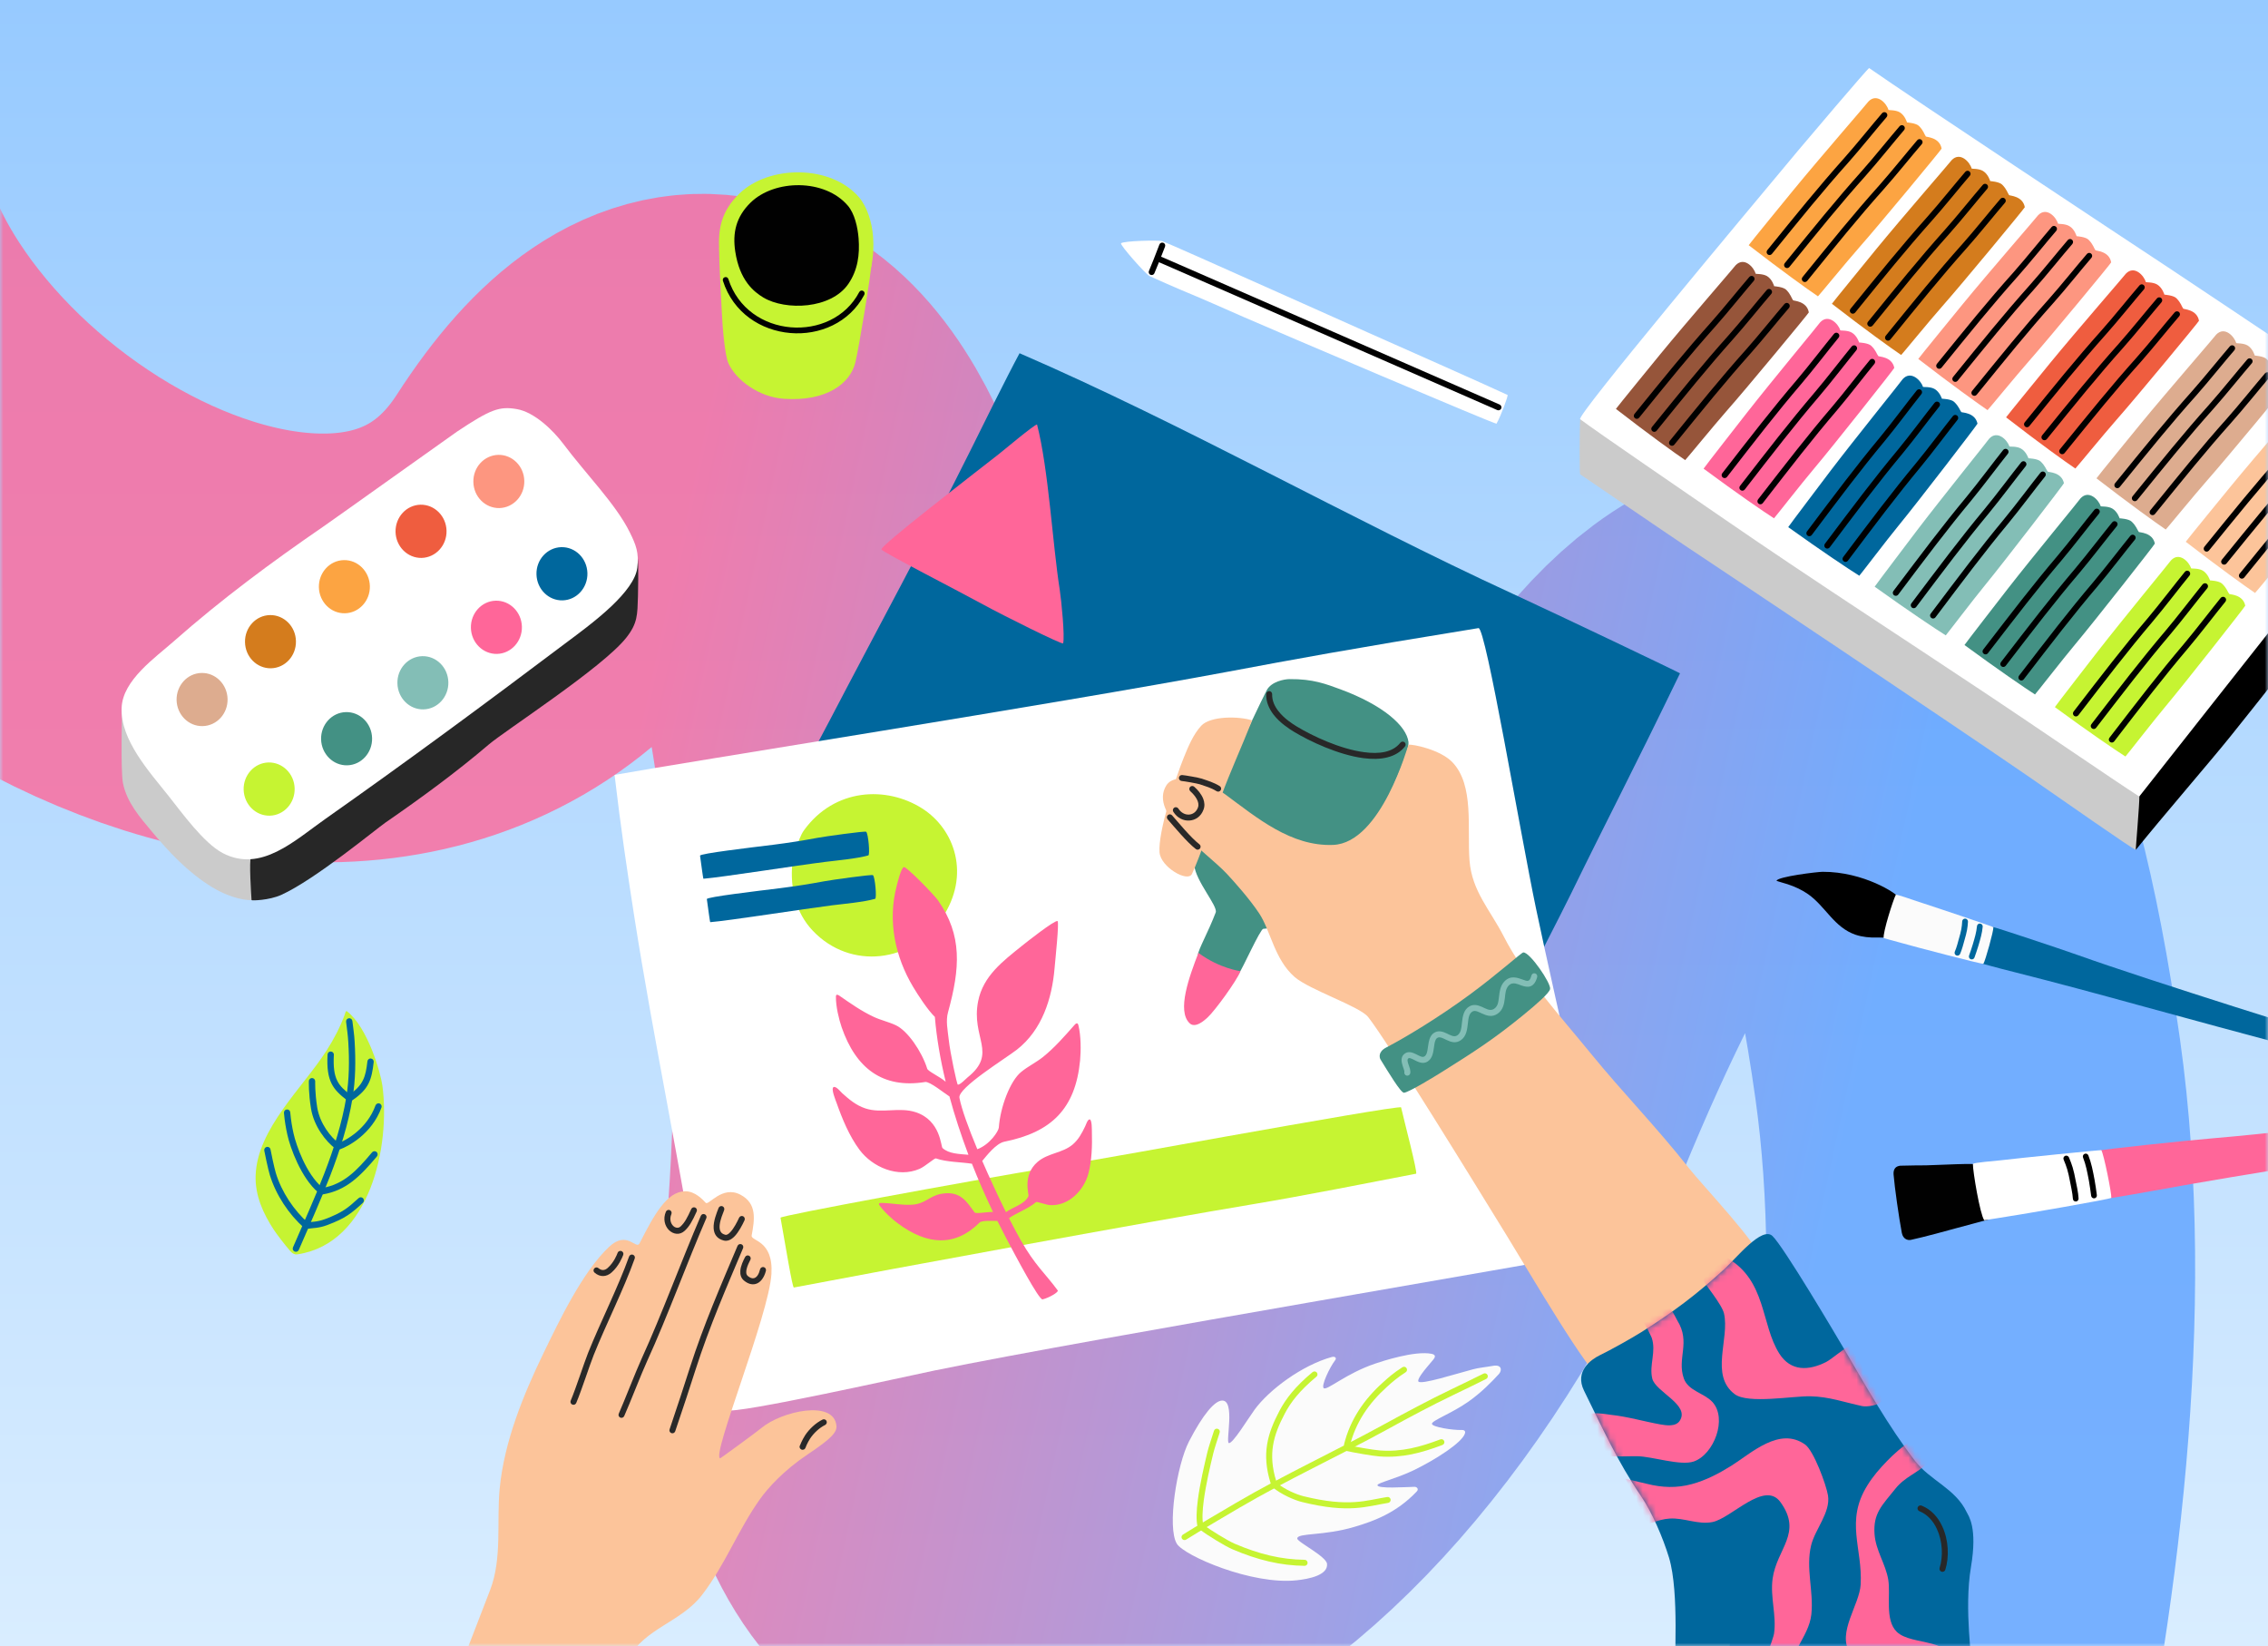 <svg width="350" height="254" viewBox="0 0 350 254" fill="none" xmlns="http://www.w3.org/2000/svg" xmlns:xlink="http://www.w3.org/1999/xlink">
	<rect x="0" y="0" width="350" height="254" fill="#333333" stroke="none"/>
	<desc>
			Created with Pixso.
	</desc>
	<defs>
		<linearGradient x1="175" y1="0" x2="175" y2="254" id="paint_linear_580_3013_0" gradientUnits="userSpaceOnUse">
			<stop stop-color="#97CAFF"/>
			<stop offset="1" stop-color="#D9EDFF"/>
		</linearGradient>
		<linearGradient x1="175" y1="0" x2="175" y2="254" id="paint_linear_580_3015_0" gradientUnits="userSpaceOnUse">
			<stop stop-color="#9DCDFF"/>
			<stop offset="1" stop-color="#F6FBFF"/>
		</linearGradient>
		<linearGradient x1="66" y1="80" x2="309" y2="132.5" id="paint_linear_580_3016_0" gradientUnits="userSpaceOnUse">
			<stop offset="0.156" stop-color="#FF6699"/>
			<stop offset="0.941" stop-color="#5EA1FF"/>
		</linearGradient>
	</defs>
	<rect id="Rectangle 152" width="350" height="254" fill="url(#paint_linear_580_3013_0)" fill-opacity="1"/>
	<mask id="mask580_3015" mask-type="alpha" maskUnits="userSpaceOnUse" x="0" y="0" width="350" height="254">
		<rect id="Rectangle 153" width="350" height="254" fill="url(#paint_linear_580_3015_0)" fill-opacity="1"/>
	</mask>
	<g mask="url(#mask580_3015)">
		<path id="Vector 2710" d="M265.44 376.44C282.47 336.33 313.94 237.89 303.66 164.95C290.82 73.77 260.4 92.11 229.1 168.27C197.79 244.43 129.26 274.14 135.84 191.74C142.42 109.33 121.91 27.8 89.03 78.83C56.15 129.85 -29.68 79.01 -35.62 27.07" stroke="url(#paint_linear_580_3016_0)" stroke-opacity="0.8" stroke-width="66.157" stroke-linecap="round"/>
	</g>
	<g mask="url(#mask580_3015)">
		<path id="Vector" d="M45.98 193.52C45.74 193.56 45.32 193.62 44.79 193.02C43.96 192.07 42.71 190.43 42.26 189.75C40.61 187.23 39.34 184.43 39.45 181.36C39.69 174.14 46.76 167.8 50.42 162.05C51.51 160.34 52.49 158.49 53.19 156.57C53.24 156.44 53.35 155.88 53.53 156.02C56.73 158.47 58.74 165.49 59.01 167.49C60.26 176.71 57.18 191.77 45.98 193.52Z" fill="#C6F432" fill-opacity="1" fill-rule="evenodd"/>
		<path id="Vector" d="M53.41 157.65C53.55 158.83 53.68 159.6 53.75 160.79C53.92 163.63 53.9 166.49 53.44 169.29C52.12 177.3 48.42 185.02 45.21 192.46C45.11 192.71 45.22 192.99 45.47 193.1C45.72 193.21 46 193.09 46.11 192.85C49.35 185.34 53.07 177.54 54.4 169.45C54.88 166.58 54.9 163.64 54.73 160.73C54.66 159.52 54.52 158.74 54.38 157.53C54.35 157.27 54.1 157.07 53.84 157.11C53.57 157.14 53.38 157.38 53.41 157.65Z" fill="#00679D" fill-opacity="1" fill-rule="evenodd"/>
		<path id="Vector" d="M40.78 177.51C40.84 177.85 41.36 180.38 41.64 181.29C42.59 184.39 44.57 187.35 46.91 189.43C47.11 189.61 47.42 189.6 47.6 189.39C47.78 189.19 47.76 188.88 47.56 188.7C45.35 186.73 43.47 183.94 42.57 181C42.31 180.13 41.8 177.69 41.75 177.36C41.71 177.09 41.45 176.91 41.19 176.95C40.92 177 40.74 177.25 40.78 177.51Z" fill="#00679D" fill-opacity="1" fill-rule="evenodd"/>
		<path id="Vector" d="M43.82 171.71C43.94 173.06 44.12 174.05 44.35 175.09C44.78 177.07 46.47 181.75 49.1 183.97C49.31 184.14 49.62 184.12 49.79 183.91C49.96 183.7 49.94 183.39 49.73 183.22C47.26 181.14 45.71 176.73 45.3 174.88C45.08 173.88 44.91 172.93 44.79 171.62C44.77 171.35 44.53 171.15 44.26 171.18C43.99 171.2 43.8 171.44 43.82 171.71Z" fill="#00679D" fill-opacity="1" fill-rule="evenodd"/>
		<path id="Vector" d="M47.66 166.86C47.68 167.11 47.6 168.58 47.99 171.01C48.44 173.82 50.34 176.15 51.67 177.15C51.88 177.32 52.19 177.27 52.35 177.06C52.52 176.84 52.47 176.54 52.26 176.37C51.07 175.47 49.36 173.38 48.95 170.85C48.58 168.48 48.65 167.04 48.64 166.79C48.62 166.52 48.38 166.32 48.12 166.33C47.85 166.35 47.64 166.59 47.66 166.86Z" fill="#00679D" fill-opacity="1" fill-rule="evenodd"/>
		<path id="Vector" d="M50.55 162.7C50.43 164.81 50.66 166.15 51.16 167.17C51.67 168.2 52.46 168.91 53.53 169.74C53.74 169.91 54.05 169.87 54.22 169.66C54.38 169.44 54.34 169.14 54.13 168.97C53.2 168.24 52.48 167.64 52.04 166.74C51.59 165.83 51.42 164.63 51.52 162.75C51.54 162.48 51.33 162.25 51.06 162.24C50.79 162.22 50.56 162.43 50.55 162.7Z" fill="#00679D" fill-opacity="1" fill-rule="evenodd"/>
		<path id="Vector" d="M54.39 169.75C56.96 168.01 57.36 166.54 57.67 163.86C57.7 163.59 57.51 163.35 57.24 163.32C56.97 163.28 56.73 163.48 56.7 163.75C56.43 166.1 56.1 167.41 53.85 168.93C53.62 169.09 53.56 169.39 53.71 169.61C53.87 169.84 54.17 169.9 54.39 169.75Z" fill="#00679D" fill-opacity="1" fill-rule="evenodd"/>
		<path id="Vector" d="M52.46 177.33C53.76 176.88 57.4 174.93 58.87 170.88C58.96 170.63 58.83 170.35 58.58 170.26C58.33 170.16 58.05 170.3 57.95 170.55C56.62 174.22 53.32 176 52.14 176.4C51.89 176.49 51.75 176.77 51.84 177.02C51.93 177.28 52.21 177.42 52.46 177.33Z" fill="#00679D" fill-opacity="1" fill-rule="evenodd"/>
		<path id="Vector" d="M49.82 184.28C53.42 183.68 55.57 181.51 58.17 178.42C58.34 178.22 58.31 177.91 58.11 177.73C57.9 177.56 57.59 177.59 57.42 177.79C55 180.68 53.02 182.75 49.65 183.31C49.39 183.36 49.21 183.61 49.25 183.87C49.3 184.14 49.55 184.32 49.82 184.28Z" fill="#00679D" fill-opacity="1" fill-rule="evenodd"/>
		<path id="Vector" d="M47.53 189.58C48.21 189.46 49.18 189.52 50.52 189.01C53.35 187.94 54.23 187.21 56 185.58C56.2 185.39 56.21 185.08 56.03 184.88C55.85 184.69 55.54 184.67 55.34 184.86C53.67 186.39 52.84 187.08 50.18 188.09C48.91 188.57 48 188.5 47.37 188.61C47.1 188.66 46.92 188.91 46.97 189.18C47.01 189.44 47.27 189.62 47.53 189.58Z" fill="#00679D" fill-opacity="1" fill-rule="evenodd"/>
		<path id="Vector" d="M243.86 64.66C243.74 66.7 243.75 73.11 243.85 73.18C244.46 73.59 257.85 82.74 260.45 84.46C266.15 88.24 299.78 110.69 313.01 119.78C318.04 123.24 329.46 131.28 329.59 131.1C330.15 130.32 330.33 122.93 330.23 122.64C330.16 122.43 284.51 92.5 267.47 80.72C265.14 79.11 246.22 65.93 243.86 64.66Z" fill="#CBCBCB" fill-opacity="1" fill-rule="evenodd"/>
		<path id="Vector" d="M288.45 10.5C288.26 10.5 278.52 21.99 277.62 23.07C269.36 32.97 243.2 64.19 243.85 64.68C246.42 66.62 260.62 76.32 266.17 80.14C279.73 89.47 293.25 98.19 306.94 107.31C313.59 111.73 325.73 120.05 330.46 123.11C330.78 123.32 357.51 88.64 360.63 84.61C362.43 82.27 374.39 68.51 374.34 67.99C374.3 67.64 371.86 66.05 369.54 64.6C368.35 63.86 342.39 46.42 334.6 41.27C326.06 35.64 295 15.08 288.45 10.5Z" fill="#FFFFFF" fill-opacity="1" fill-rule="evenodd"/>
		<path id="Vector" d="M330.15 122.87C330.18 123.99 329.55 131.2 329.6 131.13C333.65 126.09 341.14 117.43 344.2 113.62C354.79 100.42 356.22 98.12 366.37 86.23C369.63 82.42 372.12 79.48 374.07 76.97C374.23 76.76 374.31 71.64 374.32 68.02C374.32 67.96 362.26 82.5 358.46 87.18C351.42 95.86 347.67 100.64 340.17 110.16C338.1 112.79 331.62 121.01 330.15 122.87Z" fill="#000000" fill-opacity="1" fill-rule="evenodd"/>
		<path id="Vector" d="M319.32 37.02C318.01 38.53 315.23 41.99 313.41 44.02C309.46 48.45 306.13 52.58 301.6 58.16C301.44 58.36 301.47 58.65 301.67 58.81C301.86 58.97 302.15 58.94 302.31 58.74C306.83 53.17 310.16 49.05 314.1 44.64C315.92 42.6 318.71 39.13 320.02 37.63C320.18 37.43 320.16 37.14 319.97 36.98C319.78 36.81 319.49 36.83 319.32 37.02Z" fill="#000000" fill-opacity="1" fill-rule="evenodd"/>
		<path id="Vector" d="M288.35 15.65C288.38 15.68 280.68 24.54 276.7 29.4C276.18 30.03 269.83 37.8 269.86 37.83C275.05 41.84 278.98 44.66 280.55 45.72C280.58 45.75 285.05 40.29 286.89 38.21C290 34.69 299.65 23.03 299.63 22.93C299.32 21.16 297.27 21.16 297.2 21.06C296.94 20.69 296.86 20.17 296.14 19.44C295.69 18.98 294.29 18.89 294.29 18.89C294.29 18.89 293.99 17.82 293.18 17.33C292.52 16.94 291.45 17.02 291.43 16.96C291.16 15.97 289.66 14.3 288.35 15.65Z" fill="#FCA442" fill-opacity="1" fill-rule="evenodd"/>
		<path id="Vector" d="M267.85 40.92C267.88 40.95 260.19 49.8 256.2 54.67C255.68 55.3 249.34 63.07 249.37 63.09C254.56 67.11 258.49 69.93 260.06 70.99C260.09 71.01 264.56 65.56 266.39 63.48C269.51 59.96 279.15 48.3 279.14 48.2C278.83 46.43 276.78 46.43 276.71 46.33C276.44 45.96 276.37 45.44 275.65 44.71C275.19 44.25 273.79 44.16 273.79 44.16C273.79 44.16 273.5 43.09 272.69 42.6C272.03 42.21 270.95 42.29 270.94 42.23C270.66 41.24 269.17 39.57 267.85 40.92Z" fill="#96553A" fill-opacity="1" fill-rule="evenodd"/>
		<path id="Vector" d="M301.19 24.7C301.22 24.73 293.52 33.58 289.54 38.44C289.02 39.08 282.67 46.85 282.7 46.87C287.89 50.89 291.82 53.71 293.39 54.77C293.42 54.79 297.89 49.33 299.73 47.26C302.84 43.74 312.49 32.07 312.47 31.97C312.16 30.21 310.11 30.21 310.04 30.1C309.78 29.73 309.7 29.22 308.98 28.49C308.53 28.03 307.13 27.94 307.13 27.94C307.13 27.94 306.83 26.87 306.02 26.38C305.36 25.98 304.29 26.06 304.27 26.01C304 25.02 302.5 23.35 301.19 24.7Z" fill="#D47C1D" fill-opacity="1" fill-rule="evenodd"/>
		<path id="Vector" d="M280.89 49.73C280.92 49.77 273.42 58.78 269.55 63.73C269.04 64.38 262.87 72.28 262.9 72.31C268.17 76.21 272.17 78.94 273.76 79.97C273.79 79.99 278.14 74.43 279.93 72.32C282.96 68.73 292.35 56.86 292.33 56.76C291.98 55 289.94 55.05 289.86 54.94C289.59 54.58 289.5 54.06 288.77 53.35C288.3 52.9 286.9 52.84 286.9 52.84C286.9 52.84 286.58 51.78 285.76 51.31C285.1 50.93 284.02 51.03 284 50.97C283.71 49.99 282.18 48.35 280.89 49.73Z" fill="#FF6699" fill-opacity="1" fill-rule="evenodd"/>
		<path id="Vector" d="M314.52 33.21C314.55 33.24 306.85 42.09 302.87 46.95C302.35 47.58 296 55.36 296.03 55.38C301.22 59.39 305.16 62.21 306.72 63.28C306.75 63.3 311.23 57.84 313.06 55.77C316.17 52.25 325.82 40.58 325.8 40.48C325.49 38.72 323.45 38.72 323.37 38.61C323.11 38.24 323.03 37.72 322.31 36.99C321.86 36.53 320.46 36.44 320.46 36.44C320.46 36.44 320.17 35.37 319.35 34.89C318.69 34.49 317.62 34.57 317.6 34.51C317.33 33.53 315.84 31.85 314.52 33.21Z" fill="#FD9680" fill-opacity="1" fill-rule="evenodd"/>
		<path id="Vector" d="M293.63 58.49C293.66 58.53 286.29 67.65 282.48 72.65C281.99 73.31 275.93 81.3 275.96 81.33C281.29 85.15 285.32 87.82 286.93 88.83C286.96 88.85 291.23 83.23 292.99 81.09C295.97 77.46 305.19 65.46 305.17 65.36C304.79 63.61 302.75 63.68 302.67 63.58C302.4 63.22 302.3 62.7 301.56 62C301.08 61.55 299.68 61.52 299.68 61.52C299.68 61.52 299.35 60.46 298.52 60C297.85 59.63 296.78 59.75 296.76 59.69C296.45 58.71 294.9 57.1 293.63 58.49Z" fill="#00679D" fill-opacity="1" fill-rule="evenodd"/>
		<path id="Vector" d="M328.07 42.22C328.1 42.25 320.4 51.1 316.42 55.96C315.9 56.6 309.55 64.37 309.58 64.39C314.77 68.41 318.7 71.23 320.27 72.29C320.3 72.31 324.78 66.85 326.61 64.78C329.72 61.26 339.37 49.59 339.35 49.49C339.04 47.73 336.99 47.73 336.92 47.62C336.66 47.25 336.58 46.74 335.86 46.01C335.41 45.55 334.01 45.46 334.01 45.46C334.01 45.46 333.71 44.39 332.9 43.9C332.24 43.5 331.17 43.58 331.15 43.53C330.88 42.54 329.38 40.87 328.07 42.22Z" fill="#EF5D3F" fill-opacity="1" fill-rule="evenodd"/>
		<path id="Vector" d="M306.97 67.69C307 67.72 299.63 76.85 295.82 81.85C295.33 82.5 289.27 90.5 289.3 90.52C294.63 94.34 298.67 97.02 300.27 98.03C300.3 98.04 304.57 92.43 306.33 90.29C309.31 86.66 318.53 74.65 318.51 74.55C318.14 72.8 316.09 72.87 316.01 72.77C315.74 72.41 315.64 71.9 314.9 71.19C314.43 70.75 313.03 70.71 313.03 70.71C313.03 70.71 312.69 69.65 311.86 69.2C311.19 68.82 310.12 68.94 310.1 68.89C309.79 67.91 308.24 66.29 306.97 67.69Z" fill="#83BEB6" fill-opacity="1" fill-rule="evenodd"/>
		<path id="Vector" d="M342.01 51.62C342.04 51.66 334.35 60.51 330.36 65.37C329.84 66 323.5 73.77 323.53 73.8C328.72 77.81 332.65 80.63 334.22 81.7C334.25 81.72 338.72 76.26 340.56 74.18C343.67 70.66 353.31 59 353.3 58.9C352.99 57.13 350.94 57.13 350.87 57.03C350.6 56.66 350.53 56.14 349.81 55.41C349.35 54.95 347.96 54.86 347.96 54.86C347.96 54.86 347.66 53.79 346.85 53.3C346.19 52.91 345.11 52.99 345.1 52.93C344.82 51.95 343.33 50.27 342.01 51.62Z" fill="#DDAC8F" fill-opacity="1" fill-rule="evenodd"/>
		<path id="Vector" d="M321.07 76.89C321.11 76.92 313.64 85.96 309.78 90.92C309.27 91.57 303.13 99.5 303.16 99.52C308.45 103.4 312.45 106.12 314.04 107.15C314.07 107.17 318.41 101.6 320.19 99.48C323.21 95.88 332.56 83.97 332.54 83.87C332.18 82.12 330.14 82.17 330.06 82.07C329.79 81.7 329.7 81.19 328.96 80.48C328.5 80.03 327.1 79.97 327.1 79.97C327.1 79.97 326.77 78.91 325.95 78.45C325.28 78.07 324.21 78.17 324.19 78.12C323.89 77.14 322.36 75.5 321.07 76.89Z" fill="#439184" fill-opacity="1" fill-rule="evenodd"/>
		<path id="Vector" d="M355.79 61.41C355.83 61.45 348.13 70.3 344.15 75.16C343.63 75.79 337.28 83.56 337.31 83.59C342.5 87.6 346.43 90.42 348 91.49C348.03 91.51 352.5 86.05 354.34 83.97C357.45 80.45 367.1 68.79 367.08 68.69C366.77 66.92 364.72 66.92 364.65 66.82C364.39 66.45 364.31 65.93 363.59 65.2C363.14 64.74 361.74 64.65 361.74 64.65C361.74 64.65 361.44 63.58 360.63 63.1C359.97 62.7 358.9 62.78 358.88 62.72C358.6 61.74 357.11 60.06 355.79 61.41Z" fill="#FCC49A" fill-opacity="1" fill-rule="evenodd"/>
		<path id="Vector" d="M335.03 86.46C335.06 86.49 327.59 95.54 323.73 100.5C323.23 101.14 317.08 109.07 317.11 109.1C322.4 112.98 326.4 115.7 328 116.72C328.03 116.74 332.36 111.17 334.14 109.05C337.16 105.45 346.51 93.55 346.49 93.45C346.14 91.69 344.09 91.74 344.02 91.64C343.74 91.28 343.65 90.76 342.91 90.05C342.45 89.6 341.05 89.55 341.05 89.55C341.05 89.55 340.73 88.49 339.9 88.02C339.23 87.64 338.16 87.75 338.14 87.69C337.84 86.71 336.31 85.08 335.03 86.46Z" fill="#C6F432" fill-opacity="1" fill-rule="evenodd"/>
		<path id="Vector" d="M290.45 17.46C289.14 18.96 286.36 22.43 284.54 24.46C280.59 28.89 277.25 33.02 272.73 38.6C272.57 38.8 272.6 39.09 272.79 39.25C272.99 39.41 273.28 39.38 273.44 39.18C277.96 33.61 281.29 29.49 285.23 25.08C287.05 23.04 289.84 19.57 291.15 18.06C291.31 17.87 291.29 17.58 291.1 17.41C290.91 17.25 290.62 17.27 290.45 17.46Z" fill="#000000" fill-opacity="1" fill-rule="evenodd"/>
		<path id="Vector" d="M269.96 42.73C268.65 44.23 265.86 47.7 264.05 49.73C260.09 54.16 256.76 58.29 252.23 63.87C252.07 64.07 252.1 64.36 252.3 64.52C252.5 64.68 252.79 64.65 252.95 64.45C257.47 58.88 260.79 54.76 264.74 50.34C266.55 48.31 269.34 44.84 270.65 43.33C270.82 43.14 270.8 42.85 270.61 42.68C270.41 42.51 270.12 42.54 269.96 42.73Z" fill="#000000" fill-opacity="1" fill-rule="evenodd"/>
		<path id="Vector" d="M303.29 26.51C301.98 28.01 299.2 31.48 297.38 33.51C293.43 37.94 290.1 42.06 285.57 47.65C285.41 47.84 285.44 48.14 285.64 48.3C285.83 48.46 286.12 48.43 286.29 48.23C290.8 42.66 294.13 38.54 298.07 34.12C299.89 32.09 302.68 28.62 303.99 27.11C304.16 26.92 304.13 26.63 303.94 26.46C303.75 26.29 303.46 26.31 303.29 26.51Z" fill="#000000" fill-opacity="1" fill-rule="evenodd"/>
		<path id="Vector" d="M283.03 51.5C281.76 53.03 279.05 56.56 277.28 58.63C273.43 63.14 270.18 67.34 265.78 73.02C265.62 73.22 265.66 73.51 265.86 73.67C266.06 73.82 266.35 73.79 266.51 73.59C270.9 67.92 274.14 63.73 277.98 59.23C279.76 57.15 282.47 53.62 283.74 52.09C283.91 51.89 283.88 51.6 283.68 51.44C283.49 51.27 283.2 51.3 283.03 51.5Z" fill="#000000" fill-opacity="1" fill-rule="evenodd"/>
		<path id="Vector" d="M316.62 35.01C315.32 36.52 312.53 39.98 310.72 42.02C306.76 46.44 303.43 50.57 298.9 56.15C298.74 56.35 298.77 56.64 298.97 56.8C299.17 56.96 299.46 56.93 299.62 56.73C304.13 51.16 307.46 47.05 311.4 42.63C313.22 40.59 316.01 37.12 317.32 35.62C317.49 35.42 317.47 35.13 317.27 34.97C317.08 34.8 316.79 34.82 316.62 35.01Z" fill="#000000" fill-opacity="1" fill-rule="evenodd"/>
		<path id="Vector" d="M319.11 37.03C317.8 38.54 315.02 42 313.2 44.03C309.25 48.46 305.91 52.59 301.39 58.17C301.22 58.37 301.26 58.66 301.45 58.82C301.65 58.98 301.94 58.95 302.1 58.75C306.62 53.18 309.95 49.06 313.89 44.65C315.71 42.61 318.5 39.14 319.81 37.64C319.97 37.44 319.95 37.15 319.76 36.99C319.57 36.82 319.28 36.84 319.11 37.03Z" fill="#000000" fill-opacity="1" fill-rule="evenodd"/>
		<path id="Vector" d="M295.8 60.23C294.54 61.78 291.89 65.34 290.15 67.44C286.36 72 283.18 76.25 278.85 82C278.7 82.2 278.74 82.49 278.94 82.64C279.15 82.79 279.44 82.75 279.59 82.55C283.9 76.82 287.07 72.58 290.86 68.03C292.6 65.93 295.26 62.36 296.51 60.8C296.67 60.61 296.64 60.32 296.45 60.16C296.25 60 295.96 60.03 295.8 60.23Z" fill="#000000" fill-opacity="1" fill-rule="evenodd"/>
		<path id="Vector" d="M330.17 44.03C328.86 45.53 326.08 49 324.26 51.03C320.31 55.45 316.98 59.58 312.45 65.17C312.29 65.36 312.32 65.65 312.51 65.81C312.71 65.98 313 65.95 313.16 65.75C317.68 60.18 321.01 56.06 324.95 51.64C326.77 49.61 329.56 46.14 330.87 44.63C331.03 44.44 331.01 44.15 330.82 43.98C330.63 43.81 330.34 43.83 330.17 44.03Z" fill="#000000" fill-opacity="1" fill-rule="evenodd"/>
		<path id="Vector" d="M309.14 69.42C307.89 70.97 305.23 74.54 303.49 76.64C299.7 81.2 296.52 85.45 292.19 91.19C292.04 91.4 292.08 91.69 292.28 91.84C292.49 91.99 292.78 91.95 292.93 91.75C297.24 86.02 300.42 81.78 304.2 77.23C305.94 75.13 308.6 71.56 309.86 70C310.02 69.8 309.99 69.51 309.79 69.35C309.59 69.19 309.3 69.23 309.14 69.42Z" fill="#000000" fill-opacity="1" fill-rule="evenodd"/>
		<path id="Vector" d="M344.12 53.43C342.81 54.94 340.02 58.4 338.21 60.43C334.26 64.86 330.92 68.99 326.39 74.57C326.23 74.77 326.26 75.06 326.46 75.22C326.66 75.38 326.95 75.35 327.11 75.15C331.63 69.58 334.95 65.46 338.9 61.05C340.71 59.01 343.5 55.54 344.81 54.04C344.98 53.84 344.96 53.55 344.77 53.39C344.57 53.22 344.28 53.24 344.12 53.43Z" fill="#000000" fill-opacity="1" fill-rule="evenodd"/>
		<path id="Vector" d="M323.22 78.64C321.95 80.18 319.26 83.71 317.49 85.79C313.65 90.32 310.43 94.53 306.04 100.23C305.89 100.43 305.92 100.72 306.13 100.87C306.33 101.03 306.62 100.99 306.77 100.79C311.15 95.11 314.37 90.9 318.2 86.39C319.96 84.31 322.66 80.77 323.93 79.23C324.1 79.03 324.07 78.74 323.87 78.58C323.68 78.42 323.38 78.45 323.22 78.64Z" fill="#000000" fill-opacity="1" fill-rule="evenodd"/>
		<path id="Vector" d="M357.9 63.22C356.59 64.72 353.81 68.19 351.99 70.22C348.04 74.65 344.7 78.78 340.18 84.36C340.02 84.56 340.05 84.85 340.24 85.01C340.44 85.17 340.73 85.14 340.89 84.94C345.41 79.37 348.74 75.25 352.68 70.84C354.5 68.8 357.29 65.33 358.6 63.82C358.76 63.63 358.74 63.34 358.55 63.17C358.36 63.01 358.07 63.03 357.9 63.22Z" fill="#000000" fill-opacity="1" fill-rule="evenodd"/>
		<path id="Vector" d="M337.18 88.22C335.91 89.75 333.21 93.29 331.45 95.37C327.61 99.89 324.38 104.1 319.99 109.8C319.84 110 319.88 110.29 320.08 110.45C320.28 110.6 320.57 110.56 320.73 110.36C325.1 104.68 328.32 100.48 332.15 95.96C333.92 93.88 336.62 90.34 337.89 88.8C338.05 88.61 338.02 88.32 337.83 88.15C337.63 87.99 337.34 88.02 337.18 88.22Z" fill="#000000" fill-opacity="1" fill-rule="evenodd"/>
		<path id="Vector" d="M293.15 19.47C291.84 20.97 289.06 24.44 287.24 26.47C283.29 30.9 279.95 35.03 275.42 40.61C275.26 40.81 275.29 41.1 275.49 41.26C275.69 41.42 275.98 41.39 276.14 41.19C280.66 35.62 283.98 31.5 287.93 27.09C289.75 25.05 292.54 21.58 293.84 20.07C294.01 19.88 293.99 19.59 293.8 19.42C293.6 19.26 293.31 19.28 293.15 19.47Z" fill="#000000" fill-opacity="1" fill-rule="evenodd"/>
		<path id="Vector" d="M272.65 44.74C271.35 46.24 268.56 49.71 266.75 51.74C262.79 56.16 259.46 60.29 254.93 65.88C254.77 66.07 254.8 66.37 255 66.53C255.2 66.69 255.49 66.66 255.65 66.46C260.16 60.89 263.49 56.77 267.43 52.35C269.25 50.32 272.04 46.85 273.35 45.34C273.52 45.15 273.5 44.86 273.3 44.69C273.11 44.52 272.82 44.54 272.65 44.74Z" fill="#000000" fill-opacity="1" fill-rule="evenodd"/>
		<path id="Vector" d="M305.99 28.52C304.68 30.02 301.9 33.49 300.08 35.52C296.13 39.94 292.79 44.07 288.26 49.66C288.1 49.85 288.13 50.14 288.33 50.3C288.53 50.47 288.82 50.43 288.98 50.24C293.5 44.67 296.82 40.55 300.77 36.13C302.59 34.1 305.38 30.63 306.68 29.12C306.85 28.93 306.83 28.64 306.64 28.47C306.45 28.3 306.15 28.32 305.99 28.52Z" fill="#000000" fill-opacity="1" fill-rule="evenodd"/>
		<path id="Vector" d="M285.77 53.44C284.5 54.98 281.79 58.5 280.02 60.57C276.17 65.09 272.92 69.29 268.52 74.97C268.36 75.17 268.4 75.46 268.6 75.61C268.8 75.77 269.09 75.73 269.25 75.53C273.64 69.87 276.88 65.67 280.72 61.17C282.5 59.1 285.21 55.57 286.48 54.03C286.65 53.84 286.62 53.55 286.42 53.38C286.23 53.22 285.94 53.25 285.77 53.44Z" fill="#000000" fill-opacity="1" fill-rule="evenodd"/>
		<path id="Vector" d="M298.56 62.13C297.31 63.68 294.66 67.25 292.92 69.35C289.12 73.91 285.94 78.16 281.62 83.9C281.47 84.11 281.51 84.4 281.71 84.55C281.91 84.7 282.2 84.66 282.36 84.46C286.67 78.73 289.84 74.49 293.63 69.94C295.37 67.84 298.03 64.27 299.28 62.71C299.44 62.51 299.41 62.22 299.21 62.06C299.01 61.9 298.72 61.94 298.56 62.13Z" fill="#000000" fill-opacity="1" fill-rule="evenodd"/>
		<path id="Vector" d="M332.87 46.03C331.56 47.54 328.78 51 326.96 53.04C323.01 57.46 319.67 61.59 315.14 67.17C314.98 67.37 315.01 67.66 315.21 67.82C315.41 67.98 315.7 67.95 315.86 67.76C320.38 62.19 323.7 58.07 327.65 53.65C329.47 51.62 332.26 48.15 333.56 46.64C333.73 46.45 333.71 46.16 333.52 45.99C333.33 45.82 333.03 45.84 332.87 46.03Z" fill="#000000" fill-opacity="1" fill-rule="evenodd"/>
		<path id="Vector" d="M311.91 71.33C310.65 72.88 308 76.45 306.26 78.54C302.47 83.11 299.28 87.36 294.96 93.1C294.81 93.3 294.85 93.59 295.05 93.75C295.26 93.9 295.54 93.86 295.7 93.66C300.01 87.93 303.19 83.69 306.97 79.13C308.71 77.03 311.37 73.46 312.62 71.91C312.78 71.71 312.75 71.42 312.55 71.26C312.36 71.1 312.07 71.13 311.91 71.33Z" fill="#000000" fill-opacity="1" fill-rule="evenodd"/>
		<path id="Vector" d="M346.81 55.44C345.51 56.94 342.72 60.41 340.91 62.44C336.95 66.87 333.62 71 329.09 76.58C328.93 76.78 328.96 77.07 329.16 77.23C329.36 77.39 329.65 77.36 329.81 77.16C334.32 71.59 337.65 67.47 341.59 63.06C343.41 61.02 346.2 57.55 347.51 56.04C347.68 55.85 347.66 55.56 347.46 55.39C347.27 55.23 346.98 55.25 346.81 55.44Z" fill="#000000" fill-opacity="1" fill-rule="evenodd"/>
		<path id="Vector" d="M325.97 80.58C324.7 82.12 322 85.65 320.24 87.73C316.4 92.26 313.17 96.47 308.79 102.16C308.63 102.37 308.67 102.66 308.87 102.81C309.07 102.97 309.36 102.93 309.52 102.73C313.89 97.04 317.11 92.84 320.95 88.33C322.71 86.25 325.41 82.71 326.68 81.17C326.84 80.97 326.82 80.68 326.62 80.52C326.42 80.36 326.13 80.38 325.97 80.58Z" fill="#000000" fill-opacity="1" fill-rule="evenodd"/>
		<path id="Vector" d="M360.6 65.23C359.29 66.73 356.5 70.2 354.69 72.23C350.74 76.66 347.4 80.79 342.87 86.37C342.71 86.57 342.74 86.86 342.94 87.02C343.14 87.18 343.43 87.15 343.59 86.95C348.11 81.38 351.43 77.26 355.38 72.85C357.2 70.81 359.99 67.34 361.29 65.83C361.46 65.64 361.44 65.35 361.25 65.18C361.06 65.02 360.76 65.04 360.6 65.23Z" fill="#000000" fill-opacity="1" fill-rule="evenodd"/>
		<path id="Vector" d="M339.92 90.15C338.66 91.69 335.96 95.23 334.2 97.3C330.36 101.83 327.13 106.04 322.74 111.74C322.59 111.94 322.62 112.23 322.83 112.38C323.03 112.54 323.32 112.5 323.47 112.3C327.85 106.62 331.07 102.42 334.9 97.9C336.67 95.82 339.37 92.28 340.64 90.74C340.8 90.54 340.77 90.25 340.57 90.09C340.38 89.93 340.09 89.96 339.92 90.15Z" fill="#000000" fill-opacity="1" fill-rule="evenodd"/>
		<path id="Vector" d="M295.88 21.62C294.58 23.13 291.79 26.59 289.98 28.63C286.02 33.05 282.69 37.18 278.16 42.76C278 42.96 278.03 43.25 278.23 43.41C278.43 43.58 278.72 43.54 278.88 43.35C283.39 37.78 286.72 33.66 290.66 29.24C292.48 27.21 295.27 23.74 296.58 22.23C296.75 22.04 296.73 21.75 296.53 21.58C296.34 21.41 296.05 21.43 295.88 21.62Z" fill="#000000" fill-opacity="1" fill-rule="evenodd"/>
		<path id="Vector" d="M275.39 46.89C274.08 48.4 271.3 51.86 269.48 53.9C265.53 58.32 262.19 62.45 257.67 68.03C257.51 68.23 257.54 68.52 257.73 68.68C257.93 68.84 258.22 68.81 258.38 68.61C262.9 63.04 266.23 58.93 270.17 54.51C271.99 52.47 274.78 49 276.09 47.5C276.25 47.3 276.23 47.01 276.04 46.85C275.85 46.68 275.56 46.7 275.39 46.89Z" fill="#000000" fill-opacity="1" fill-rule="evenodd"/>
		<path id="Vector" d="M308.72 30.67C307.42 32.17 304.63 35.64 302.82 37.67C298.86 42.1 295.53 46.23 291 51.81C290.84 52.01 290.87 52.3 291.07 52.46C291.27 52.62 291.56 52.59 291.72 52.39C296.24 46.82 299.56 42.7 303.5 38.29C305.32 36.25 308.11 32.78 309.42 31.27C309.59 31.08 309.57 30.79 309.37 30.62C309.18 30.46 308.89 30.48 308.72 30.67Z" fill="#000000" fill-opacity="1" fill-rule="evenodd"/>
		<path id="Vector" d="M288.56 55.54C287.28 57.07 284.57 60.6 282.81 62.67C278.95 67.18 275.71 71.38 271.3 77.06C271.15 77.26 271.18 77.55 271.38 77.71C271.59 77.87 271.88 77.83 272.03 77.63C276.43 71.96 279.66 67.77 283.51 63.27C285.28 61.19 287.99 57.66 289.27 56.13C289.43 55.93 289.4 55.64 289.21 55.48C289.01 55.31 288.72 55.34 288.56 55.54Z" fill="#000000" fill-opacity="1" fill-rule="evenodd"/>
		<path id="Vector" d="M322.06 39.18C320.75 40.68 317.96 44.15 316.15 46.18C312.2 50.61 308.86 54.74 304.33 60.32C304.17 60.52 304.2 60.81 304.4 60.97C304.6 61.13 304.89 61.1 305.05 60.9C309.57 55.33 312.89 51.21 316.84 46.79C318.66 44.76 321.44 41.29 322.75 39.78C322.92 39.59 322.9 39.3 322.71 39.13C322.51 38.96 322.22 38.99 322.06 39.18Z" fill="#000000" fill-opacity="1" fill-rule="evenodd"/>
		<path id="Vector" d="M301.38 64.19C300.13 65.74 297.47 69.3 295.73 71.4C291.94 75.97 288.75 80.21 284.43 85.96C284.28 86.16 284.32 86.45 284.52 86.6C284.73 86.76 285.02 86.72 285.17 86.51C289.48 80.78 292.66 76.55 296.44 71.99C298.18 69.89 300.84 66.32 302.09 64.77C302.25 64.57 302.22 64.28 302.03 64.12C301.83 63.96 301.54 63.99 301.38 64.19Z" fill="#000000" fill-opacity="1" fill-rule="evenodd"/>
		<path id="Vector" d="M335.6 48.19C334.3 49.69 331.51 53.16 329.7 55.19C325.74 59.62 322.41 63.75 317.88 69.33C317.72 69.53 317.75 69.82 317.95 69.98C318.15 70.14 318.44 70.11 318.6 69.91C323.12 64.34 326.44 60.22 330.39 55.81C332.2 53.77 334.99 50.3 336.3 48.79C336.47 48.6 336.45 48.31 336.26 48.14C336.06 47.98 335.77 48 335.6 48.19Z" fill="#000000" fill-opacity="1" fill-rule="evenodd"/>
		<path id="Vector" d="M314.89 72.92C313.64 74.47 310.98 78.04 309.24 80.13C305.45 84.7 302.27 88.95 297.94 94.69C297.79 94.89 297.83 95.18 298.04 95.34C298.24 95.49 298.53 95.45 298.68 95.25C303 89.52 306.17 85.28 309.95 80.72C311.69 78.62 314.35 75.05 315.61 73.5C315.77 73.3 315.74 73.01 315.54 72.85C315.34 72.69 315.05 72.72 314.89 72.92Z" fill="#000000" fill-opacity="1" fill-rule="evenodd"/>
		<path id="Vector" d="M349.55 57.59C348.24 59.1 345.46 62.56 343.64 64.6C339.69 69.02 336.36 73.15 331.83 78.74C331.67 78.93 331.7 79.22 331.89 79.38C332.09 79.54 332.38 79.51 332.54 79.32C337.06 73.75 340.39 69.63 344.33 65.21C346.15 63.18 348.94 59.71 350.25 58.2C350.41 58.01 350.39 57.72 350.2 57.55C350.01 57.38 349.72 57.4 349.55 57.59Z" fill="#000000" fill-opacity="1" fill-rule="evenodd"/>
		<path id="Vector" d="M328.76 82.67C327.49 84.21 324.79 87.74 323.03 89.82C319.19 94.34 315.96 98.56 311.58 104.25C311.42 104.45 311.46 104.74 311.66 104.9C311.86 105.05 312.15 105.02 312.31 104.81C316.68 99.13 319.9 94.93 323.74 90.41C325.5 88.33 328.2 84.79 329.47 83.25C329.63 83.06 329.61 82.77 329.41 82.61C329.21 82.44 328.92 82.47 328.76 82.67Z" fill="#000000" fill-opacity="1" fill-rule="evenodd"/>
		<path id="Vector" d="M363.33 67.39C362.03 68.89 359.24 72.36 357.43 74.39C353.47 78.82 350.14 82.94 345.61 88.53C345.45 88.72 345.48 89.02 345.68 89.18C345.88 89.34 346.17 89.31 346.33 89.11C350.84 83.54 354.17 79.42 358.11 75C359.93 72.97 362.72 69.5 364.03 67.99C364.2 67.8 364.18 67.51 363.98 67.34C363.79 67.17 363.5 67.19 363.33 67.39Z" fill="#000000" fill-opacity="1" fill-rule="evenodd"/>
		<path id="Vector" d="M342.71 92.24C341.45 93.78 338.75 97.31 336.99 99.39C333.15 103.92 329.92 108.13 325.53 113.83C325.38 114.03 325.41 114.32 325.62 114.47C325.82 114.63 326.11 114.59 326.26 114.39C330.64 108.71 333.86 104.5 337.69 99.99C339.46 97.91 342.16 94.37 343.43 92.83C343.59 92.63 343.56 92.34 343.36 92.18C343.17 92.02 342.88 92.05 342.71 92.24Z" fill="#000000" fill-opacity="1" fill-rule="evenodd"/>
		<path id="Vector" d="M173 37.54C172.8 37.79 176.83 42.33 177.39 42.59C178.43 43.07 181.21 44.3 182.27 44.74C185.52 46.08 188.73 47.51 191.94 48.92C197.26 51.25 230.85 65.54 230.94 65.37C231.64 64.14 232.78 61.01 232.65 60.94C232.15 60.69 225.25 57.58 222.19 56.23C211.31 51.44 181.35 37.96 179.38 37.21C178.87 37.02 173.31 37.16 173 37.54Z" fill="#FFFFFF" fill-opacity="1" fill-rule="evenodd"/>
		<path id="Vector" d="M178.14 42.18C178.27 41.92 179.4 39.11 179.79 38.05C179.88 37.81 179.76 37.54 179.52 37.46C179.28 37.37 179.01 37.49 178.92 37.73C178.54 38.77 177.44 41.52 177.32 41.77C177.2 42 177.3 42.28 177.52 42.39C177.75 42.5 178.03 42.41 178.14 42.18Z" fill="#010101" fill-opacity="1" fill-rule="evenodd"/>
		<path id="Vector" d="M178.76 40.42C178.69 40.39 178.63 40.36 178.57 40.3C178.47 40.2 178.46 40.09 178.45 40.03C178.44 39.91 178.47 39.8 178.53 39.71C178.54 39.7 178.73 39.42 179.09 39.56C179.15 39.58 179.53 39.75 180.18 40.03C186.56 42.79 219.27 57.12 231.43 62.42C231.66 62.53 231.77 62.8 231.67 63.03C231.56 63.26 231.29 63.37 231.06 63.27C218.9 57.96 186.19 43.64 179.81 40.87C179.22 40.62 178.81 40.44 178.76 40.42ZM179.31 40.21L179.3 40.22L179.31 40.22L179.31 40.21ZM179.37 39.95C179.37 40.04 179.36 40.13 179.31 40.21C179.35 40.13 179.38 40.05 179.37 39.95ZM179.37 39.93L179.37 39.95L179.37 39.94L179.37 39.93ZM179.37 39.92C179.36 39.86 179.34 39.76 179.24 39.67C179.31 39.74 179.35 39.83 179.37 39.92Z" fill="#010101" fill-opacity="1" fill-rule="evenodd"/>
		<path id="Vector" d="M157.34 54.5C155.36 58.16 151.65 65.69 149.8 69.42C142.75 83.58 135.19 97.43 127.88 111.45C127.04 113.05 121.17 123.96 121.38 124.06C133.71 130.1 215.92 172.7 223.01 175.77C223.02 175.77 239.92 143.05 242.39 137.99C248.22 126.05 251.59 119.74 259.26 103.89C259.29 103.83 240.52 94.87 233.39 91.59C208.35 80.06 182.66 65.45 157.34 54.5Z" fill="#00679D" fill-opacity="1" fill-rule="evenodd"/>
		<path id="Vector" d="M94.84 119.56C95.75 127.38 96.83 134.66 97.84 141.14C100.91 160.76 105.06 180.07 108.11 199.68C108.4 201.56 111.45 217.13 112.16 217.57C113.32 218.3 140.64 212.18 144.28 211.44C168.67 206.45 242.75 194.07 248.81 192.69C248.82 192.68 239.74 153.1 237.04 140.18C234.6 128.52 229.28 96.73 228.16 96.91C207.75 100.22 199.85 101.7 189.65 103.61C162.55 108.68 105.43 117.64 94.84 119.56Z" fill="#FFFFFF" fill-opacity="1" fill-rule="evenodd"/>
		<path id="Vector" d="M162.56 180.04C149.25 182.24 120.39 187.56 120.45 187.88C121.22 192.19 122.28 198.7 122.51 198.65C137.04 195.88 177.72 188.39 193.69 185.74C200.68 184.58 211.68 182.42 218.53 181.09C218.83 181.03 216.62 172.67 216.22 170.86C216.16 170.59 202.04 173.07 188.92 175.4C180.34 176.93 171.2 178.61 162.56 180.04Z" fill="#C6F432" fill-opacity="1" fill-rule="evenodd"/>
		<path id="Vector" d="M87.85 285.88C88.19 286.55 59.89 284.18 60.77 282.11C67.74 265.59 68.56 263.78 75.63 245.34C77.52 240.43 76.62 234.84 77.11 229.69C77.8 222.42 80.78 215.16 83.91 208.7C86.3 203.79 89.89 196.23 94 192.37C96.79 189.75 98.16 192.89 98.7 191.83C100.91 187.48 102.88 183.88 105.68 183.8C107.29 183.76 108.5 185.15 108.91 185.58C109.36 186.05 111.43 182.85 114.25 184.32C116.86 185.69 116.45 188.15 116 190.62C115.84 191.52 119.37 191.28 119.05 196.56C118.66 202.95 109.76 224.58 111.13 225.01C111.17 225.02 116.59 221.08 117.56 220.28C120.57 217.78 128.67 215.88 129.08 219.98C129.17 220.96 128.37 221.91 124.61 224.42C120.94 226.87 118.49 229.61 117.31 231.26C113.94 235.97 111.9 241.45 108.35 246.07C105.09 250.31 99.52 251.18 96.95 255.92C93.67 261.95 86.77 283.71 87.85 285.88Z" fill="#FCC49A" fill-opacity="1" fill-rule="evenodd"/>
		<path id="Vector" d="M104.2 220.83C105.51 216.96 106.41 214.24 107.33 211.35C109.5 204.58 112.13 198.61 114.67 192.58C114.77 192.35 114.66 192.08 114.43 191.98C114.19 191.88 113.92 191.99 113.82 192.22C111.27 198.27 108.63 204.27 106.45 211.06C105.53 213.95 104.63 216.67 103.33 220.54C103.25 220.78 103.38 221.04 103.62 221.12C103.86 221.2 104.12 221.07 104.2 220.83Z" fill="#292929" fill-opacity="1" fill-rule="evenodd"/>
		<path id="Vector" d="M96.33 218.48C97.19 216.56 98.99 211.9 99.87 209.99C102.99 203.18 106.03 194.8 109 187.95C109.1 187.72 108.99 187.45 108.76 187.35C108.52 187.24 108.25 187.35 108.15 187.59C105.19 194.43 102.14 202.8 99.03 209.6C98.15 211.51 96.34 216.19 95.49 218.11C95.38 218.34 95.49 218.61 95.72 218.72C95.95 218.82 96.22 218.72 96.33 218.48Z" fill="#292929" fill-opacity="1" fill-rule="evenodd"/>
		<path id="Vector" d="M88.92 216.47C89.77 214.46 90.98 210.67 91.62 209.07C93.51 204.35 96.25 198.95 97.95 194.18C98.04 193.94 97.91 193.67 97.67 193.59C97.43 193.5 97.17 193.63 97.08 193.87C95.38 198.63 92.64 204.02 90.76 208.72C90.12 210.32 88.91 214.11 88.07 216.11C87.97 216.34 88.08 216.61 88.32 216.71C88.55 216.81 88.82 216.7 88.92 216.47Z" fill="#292929" fill-opacity="1" fill-rule="evenodd"/>
		<path id="Vector" d="M123.47 222.98C123.49 222.92 123.64 222.57 123.65 222.55C123.82 222.19 124 221.83 124.24 221.46C124.85 220.52 125.88 219.54 126.93 219.03C127.16 218.91 127.43 219.01 127.55 219.24C127.66 219.47 127.56 219.74 127.33 219.86C126.43 220.3 125.54 221.15 125.01 221.97C124.8 222.29 124.63 222.62 124.48 222.94C124.47 222.97 124.32 223.36 124.27 223.44C124.18 223.61 124.05 223.65 124.01 223.66C123.77 223.75 123.51 223.62 123.42 223.38C123.37 223.24 123.39 223.1 123.47 222.98Z" fill="#292929" fill-opacity="1" fill-rule="evenodd"/>
		<path id="Vector" d="M114.06 187.88C113.74 188.57 113.26 189.51 112.71 190.1C112.45 190.37 112.2 190.58 111.92 190.51C111.62 190.43 111.4 190.3 111.27 190.12C111.05 189.82 111.02 189.43 111.06 189.01C111.15 188.16 111.55 187.25 111.75 186.71C111.84 186.47 111.72 186.2 111.49 186.11C111.25 186.02 110.98 186.14 110.89 186.38C110.61 187.1 110.06 188.44 110.13 189.52C110.19 190.39 110.6 191.12 111.69 191.4C112.26 191.55 112.86 191.28 113.38 190.73C114 190.08 114.54 189.04 114.9 188.27C115 188.04 114.9 187.76 114.67 187.65C114.44 187.55 114.17 187.65 114.06 187.88Z" fill="#292929" fill-opacity="1" fill-rule="evenodd"/>
		<path id="Vector" d="M106.67 186.55C106.07 187.88 105.66 188.64 105.04 189.22C104.75 189.49 104.39 189.48 104.1 189.31C103.57 188.99 103.24 188.18 103.61 187.32C103.71 187.08 103.6 186.81 103.37 186.71C103.13 186.61 102.86 186.72 102.76 186.96C102.28 188.09 102.61 189.15 103.21 189.77C103.89 190.45 104.89 190.62 105.67 189.89C106.36 189.25 106.84 188.42 107.51 186.92C107.62 186.69 107.52 186.42 107.28 186.31C107.05 186.21 106.78 186.31 106.67 186.55Z" fill="#292929" fill-opacity="1" fill-rule="evenodd"/>
		<path id="Vector" d="M95.3 193.33C95.35 193.16 95.49 193.03 95.67 193.01C95.83 192.98 95.97 193.03 96.09 193.16C96.1 193.18 96.25 193.31 96.19 193.57C96.19 193.57 96.18 193.61 96.16 193.66C96.06 193.93 95.5 195.35 94.38 196.33C93.97 196.69 93.53 196.87 93.09 196.88C92.64 196.89 92.19 196.73 91.76 196.36C91.56 196.2 91.54 195.91 91.7 195.72C91.86 195.52 92.15 195.49 92.35 195.66C92.58 195.85 92.83 195.96 93.07 195.95C93.31 195.95 93.55 195.83 93.77 195.64C94.73 194.8 95.21 193.58 95.29 193.35L95.3 193.33Z" fill="#292929" fill-opacity="1" fill-rule="evenodd"/>
		<path id="Vector" d="M117.3 195.83C117.12 196.57 116.81 197.1 116.35 197.21C116.07 197.28 115.76 197.16 115.42 196.89C115.11 196.63 115.13 196.23 115.21 195.83C115.33 195.3 115.6 194.75 115.8 194.37C115.92 194.15 115.83 193.87 115.61 193.75C115.38 193.63 115.1 193.72 114.99 193.94C114.7 194.48 114.31 195.3 114.25 196.04C114.2 196.65 114.35 197.21 114.84 197.6C115.47 198.11 116.06 198.23 116.57 198.11C117.29 197.94 117.91 197.21 118.2 196.06C118.26 195.82 118.11 195.56 117.86 195.5C117.62 195.44 117.37 195.59 117.3 195.83Z" fill="#292929" fill-opacity="1" fill-rule="evenodd"/>
		<path id="Vector" d="M124.08 128.09C123.06 129.5 122.29 132.99 122.27 133.27C121.92 137.02 122.79 140.83 125.43 143.6C131.24 149.73 140.75 148.54 145.37 141.66C149.84 135 147.35 127.93 142.29 124.72C136.8 121.25 128.8 121.58 124.08 128.09Z" fill="#C6F432" fill-opacity="1" fill-rule="evenodd"/>
		<path id="Vector" d="M145.94 166.9C145.1 163.43 144.53 160.07 144.27 156.9C143.19 155.86 141.67 153.54 140.91 152.26C138.12 147.6 136.97 142.06 138.36 136.76C138.44 136.43 139.05 133.85 139.5 133.78C139.92 133.72 144.16 138.06 144.76 138.92C148.52 144.32 148.18 149.35 146.3 156.18C145.93 157.51 146.25 158.94 146.4 160.33C146.64 162.54 147.68 167.33 147.81 167.35C148.16 167.4 149.07 166.43 149.32 166.23C154.03 162.46 149.81 160.15 150.95 154.46C151.73 150.56 154.78 148.29 157.71 145.93C158.25 145.49 162.77 141.92 163.2 142.11C163.48 142.23 162.85 148.11 162.74 149.41C162.34 154.09 160.8 158.92 156.94 161.94C155.22 163.29 147.76 167.86 148.06 169.38C148.39 171.11 149.46 174.05 150.82 177.31C152.76 176.6 154.1 174.52 154.14 173.97C154.36 170.82 155.88 166.77 157.6 165.38C158.65 164.52 159.89 163.93 160.96 163.08C162.79 161.6 164.26 159.9 165.8 158.16C165.95 157.99 166.29 157.64 166.42 158.18C166.83 159.83 166.82 162.13 166.68 163.62C165.96 171.08 162.24 174.7 155 176.15C153.69 176.42 152.24 178.34 151.58 179.12C152.75 181.81 154.04 184.6 155.24 187.02C156.31 186.23 158.11 185.83 158.71 184.56C158.83 184.3 157.73 181.33 160.12 179.27C161.73 177.88 163.97 177.93 165.56 176.57C166.45 175.8 166.96 174.83 167.46 173.79C167.57 173.57 167.83 172.71 168.15 172.71C168.54 172.71 168.49 174.42 168.5 174.63C168.56 176.73 168.5 179.04 167.96 181.08C167.27 183.66 164.93 186.06 162.13 185.94C161.38 185.91 160.01 185.34 159.88 185.47C158.75 186.47 156.78 187.17 155.71 187.95C156.37 189.24 156.98 190.4 157.52 191.35C159.74 195.26 161.32 196.49 163.23 199.1C163.42 199.35 161.85 200.26 160.89 200.48C160.33 200.6 156.68 193.69 155.25 190.98C154.8 190.12 154.35 189.25 153.92 188.38C152.91 188.35 151.49 188.31 151.19 188.61C147.38 192.41 143.11 192.11 138.62 188.8C137.72 188.14 136.44 186.99 135.72 185.96C135.48 185.61 135.84 185.6 136 185.6C137.71 185.62 138.9 185.95 140.62 185.88C142.81 185.79 143.35 184.53 145.28 184.19C148.24 183.66 149.22 185.48 150.39 187.05C150.6 187.33 152.13 186.98 153.24 186.99C152.06 184.53 150.97 182.04 149.99 179.55C148.34 179.29 146.03 179.3 144.44 178.73C144.21 178.65 142.81 179.95 141.91 180.34C138.56 181.79 134.64 180.08 132.64 177.4C131.06 175.28 129.96 172.6 129.09 170.13C129 169.88 128.17 167.91 128.65 167.72C129.04 167.57 129.73 168.45 129.96 168.66C131.05 169.64 132.1 170.53 133.53 171.01C136.07 171.86 138.76 170.75 141.34 171.61C145.18 172.9 145.18 176.88 145.45 177.13C146.43 178.03 148.02 178.04 149.45 178.17C148.31 175.14 147.32 172.12 146.52 169.17C145.74 168.68 143.48 166.83 142.78 166.94C136.18 168.01 132.07 164.79 129.89 158.51C129.46 157.26 128.98 155.27 129 153.78C129 153.28 129.38 153.52 129.54 153.63C131.26 154.82 132.91 155.99 134.83 156.89C135.94 157.41 137.16 157.67 138.26 158.19C140.07 159.05 142.25 162.22 143.09 164.89C143.23 165.31 144.96 166.07 145.94 166.9Z" fill="#FF6699" fill-opacity="1" fill-rule="evenodd"/>
		<path id="Vector" d="M119.31 130.34C115.75 130.78 107.99 131.69 108.03 132.02C108.22 133.34 108.5 135.59 108.56 135.58C111.4 135.35 123.08 133.51 127.35 132.98C129.22 132.75 132.17 132.49 134 131.98C134.28 131.9 134 128.57 133.66 128.33C133.46 128.19 127.16 129.08 126.21 129.26C123.92 129.69 121.62 130.05 119.31 130.34Z" fill="#00679D" fill-opacity="1" fill-rule="evenodd"/>
		<path id="Vector" d="M120.36 137.04C116.8 137.48 109.04 138.39 109.08 138.72C109.27 140.04 109.55 142.29 109.61 142.28C112.45 142.06 124.13 140.22 128.4 139.68C130.27 139.45 133.22 139.19 135.05 138.68C135.33 138.6 135.04 135.27 134.71 135.03C134.51 134.89 128.21 135.78 127.26 135.96C124.97 136.39 122.67 136.75 120.36 137.04Z" fill="#00679D" fill-opacity="1" fill-rule="evenodd"/>
		<path id="Vector" d="M231.31 212C231.82 211.43 231.77 210.48 230.37 210.74C229.22 210.95 228.31 211 227.31 211.27C224.56 212 219.32 213.67 218.9 213.16C218.7 212.92 219.34 212.06 219.4 211.97C219.79 211.39 220.71 210.36 221.22 209.73C221.45 209.43 221.66 209.03 220.92 208.88C218.34 208.36 213.24 210.04 212.25 210.38C207.69 211.91 204.77 214.61 204.27 214.17C203.87 213.82 205.15 211.02 206.07 209.83C206.27 209.57 206.09 209.21 205.49 209.38C200.92 210.66 195.87 214.41 193.62 217.48C192.65 218.81 190.23 222.79 189.64 222.65C189.1 222.53 190.67 216.04 188.6 216.09C187.45 216.12 185.66 218.2 183.49 222.39C181.61 226.02 180.08 235.68 181.61 238.18C182.72 240.02 193.2 244.58 200.12 243.82C201.98 243.62 204.95 243.04 204.79 241.29C204.68 240.12 200.16 237.9 200.19 237.37C200.24 236.48 204.23 237 208.98 235.59C211.96 234.71 215.48 233.45 218.64 230.11C219.01 229.72 218.61 229.4 218.32 229.4C216.89 229.43 212.56 229.74 212.57 229.14C212.57 228.79 215.47 228.14 218.15 226.85C221.65 225.15 225.57 222.59 226.05 221.22C226.12 221.04 226.23 220.6 225.52 220.63C224.21 220.68 221.01 220.18 220.98 219.68C220.94 219.18 224.06 218.05 226.56 216.29C228.54 214.91 230.2 213.21 231.31 212Z" fill="#FBFBFB" fill-opacity="1" fill-rule="evenodd"/>
		<path id="Vector" d="M228.93 211.94C228.43 212.2 225.11 213.81 223.94 214.37C220.42 216.06 217 217.9 213.57 219.77C206.03 223.91 198.21 227.5 190.79 231.85C188.95 232.92 184.48 235.55 182.55 236.77C182.33 236.9 182.27 237.19 182.4 237.4C182.54 237.62 182.82 237.68 183.04 237.55C184.97 236.33 189.43 233.71 191.25 232.64C198.67 228.3 206.48 224.71 214.02 220.58C217.42 218.71 220.84 216.88 224.34 215.2C225.51 214.64 228.86 213.02 229.36 212.75C229.58 212.64 229.67 212.36 229.55 212.13C229.43 211.91 229.15 211.82 228.93 211.94Z" fill="#C6F432" fill-opacity="1" fill-rule="evenodd"/>
		<path id="Vector" d="M216.42 210.95C214.98 211.87 214.15 212.63 213.4 213.31C210.48 215.94 208.36 219.03 207.41 222.87C207.35 223.12 207.5 223.37 207.74 223.43C207.99 223.49 208.24 223.34 208.3 223.1C209.21 219.44 211.24 216.5 214.02 213.99C214.74 213.34 215.54 212.61 216.92 211.72C217.14 211.59 217.2 211.3 217.06 211.09C216.92 210.87 216.64 210.81 216.42 210.95Z" fill="#C6F432" fill-opacity="1" fill-rule="evenodd"/>
		<path id="Vector" d="M202.56 211.7C199.87 213.93 198.41 215.84 197.44 217.69C195.59 221.21 194.67 224.31 196.08 228.83C196.16 229.07 196.42 229.21 196.66 229.13C196.91 229.05 197.04 228.79 196.96 228.55C195.64 224.32 196.52 221.42 198.26 218.12C199.18 216.35 200.58 214.54 203.15 212.41C203.35 212.25 203.37 211.96 203.21 211.76C203.05 211.57 202.76 211.54 202.56 211.7Z" fill="#C6F432" fill-opacity="1" fill-rule="evenodd"/>
		<path id="Vector" d="M187.34 220.76C187.1 221.55 186.52 223.22 186.33 224.03C185.86 226 185.19 228.86 184.86 231.35C184.63 233.07 184.57 234.61 184.82 235.59C184.88 235.84 185.13 235.99 185.38 235.92C185.63 235.86 185.78 235.61 185.71 235.36C185.48 234.46 185.56 233.05 185.77 231.47C186.1 229.02 186.76 226.19 187.23 224.25C187.42 223.45 187.98 221.81 188.22 221.03C188.3 220.78 188.16 220.52 187.92 220.45C187.67 220.37 187.42 220.51 187.34 220.76Z" fill="#C6F432" fill-opacity="1" fill-rule="evenodd"/>
		<path id="Vector" d="M207.72 223.86C208.88 224.11 211.7 224.62 212.88 224.71C216.37 224.97 219.35 224.17 222.61 222.94C222.84 222.85 222.96 222.58 222.87 222.34C222.78 222.11 222.52 221.99 222.28 222.08C219.15 223.26 216.3 224.04 212.95 223.79C211.8 223.7 209.04 223.2 207.91 222.96C207.66 222.91 207.42 223.07 207.36 223.32C207.31 223.56 207.47 223.81 207.72 223.86Z" fill="#C6F432" fill-opacity="1" fill-rule="evenodd"/>
		<path id="Vector" d="M196.43 229.5C197.76 230.59 199.72 231.45 200.94 231.75C208.25 233.55 210.92 232.4 214.22 231.88C214.47 231.84 214.64 231.6 214.6 231.35C214.56 231.1 214.33 230.93 214.08 230.97C210.86 231.47 208.27 232.6 201.16 230.85C200.04 230.58 198.24 229.79 197.02 228.79C196.82 228.63 196.53 228.66 196.37 228.85C196.21 229.05 196.24 229.34 196.43 229.5Z" fill="#C6F432" fill-opacity="1" fill-rule="evenodd"/>
		<path id="Vector" d="M185.28 236.07C186.26 236.84 189.01 238.52 190.15 239.02C194.12 240.72 197.65 241.55 201.33 241.59C201.58 241.59 201.79 241.38 201.79 241.13C201.79 240.88 201.59 240.67 201.34 240.66C197.77 240.62 194.36 239.82 190.52 238.17C189.42 237.69 186.79 236.08 185.85 235.34C185.64 235.19 185.35 235.22 185.2 235.42C185.04 235.62 185.08 235.91 185.28 236.07Z" fill="#C6F432" fill-opacity="1" fill-rule="evenodd"/>
		<path id="Vector" d="M160.04 65.5C159.8 65.35 154.59 69.71 154.09 70.1C149.49 73.7 135.74 84.28 136.02 84.78C136.26 85.22 147.97 91.21 151.78 93.3C154.77 94.94 163.98 99.53 164.06 99.26C164.35 98.28 163.79 92.59 163.54 90.99C162.42 83.87 161.83 72.49 160.04 65.5Z" fill="#FF6699" fill-opacity="1" fill-rule="evenodd"/>
		<path id="Vector" d="M198.98 104.78C198.19 104.79 196.21 105.15 195.49 106.48C194.91 107.53 191.01 115.85 189.65 118.63C188.32 121.36 184.07 130.36 184.3 133.47C184.49 135.91 187.98 139.82 187.61 140.78C186.46 143.81 184.91 146.51 184.87 147.31C184.83 148.19 190.59 150.82 191.25 150.09C191.67 149.62 194.48 143.34 194.95 143.31C197.49 143.14 200.38 142.12 202.38 141.23C204.89 140.11 210.5 130.08 213.59 124.24C214.2 123.1 217.55 116.04 217.36 114.49C217.07 112.02 213.48 108.8 206.85 106.35C204.63 105.54 202.64 104.74 198.98 104.78Z" fill="#439184" fill-opacity="1" fill-rule="evenodd"/>
		<path id="Vector" d="M184.94 147.02C183.53 150.68 181.58 155.96 183.58 157.87C184.17 158.44 185.09 158.16 186.34 157C187.51 155.92 190.76 151.45 191.43 149.87C191.46 149.79 188.39 149.55 184.94 147.02Z" fill="#FF6699" fill-opacity="1" fill-rule="evenodd"/>
		<path id="Vector" d="M195.4 107.08C195.36 108.31 195.86 109.38 196.55 110.28C197.54 111.55 198.93 112.44 199.64 112.88C202.15 114.4 206.55 116.46 210.37 116.97C213.05 117.33 215.45 116.91 216.82 115.17C216.98 114.97 216.95 114.68 216.75 114.52C216.55 114.36 216.26 114.4 216.1 114.6C214.91 116.1 212.81 116.37 210.49 116.05C206.8 115.56 202.55 113.56 200.12 112.09C199.47 111.69 198.18 110.88 197.28 109.71C196.71 108.98 196.29 108.11 196.32 107.11C196.33 106.85 196.13 106.64 195.87 106.63C195.62 106.63 195.41 106.83 195.4 107.08Z" fill="#282828" fill-opacity="1" fill-rule="evenodd"/>
		<path id="Vector" d="M194.34 140.96C192.88 138.74 190.4 135.96 189.28 134.77C186.1 131.39 177.21 125.63 179.99 121.18C181.47 118.82 186.9 120.95 189.13 122.6C193.98 126.18 199.25 130.62 205.73 130.36C213.18 130.07 217.29 114.92 217.36 114.91C217.97 114.78 222.29 115.66 224.14 117.61C227.54 121.16 226.39 127.86 226.78 132.79C227.15 137.52 230 140.43 232.07 144.5C235.23 150.7 241.02 157.05 245.37 162.39C250.57 168.77 255.55 173.78 260.65 180.25C262.67 182.82 271.28 191.86 272.1 194.7C273.02 197.95 252.35 213.75 247.18 212.76C245.42 212.42 235.87 196.07 232.59 190.75C227.66 182.73 214.07 160.62 211.13 156.91C209.83 155.27 202.06 152.72 199.79 150.74C196.69 148.05 196.09 143.63 194.34 140.96Z" fill="#FCC49A" fill-opacity="1" fill-rule="evenodd"/>
		<path id="Vector" d="M193.23 111.15C191.23 110.49 186.81 110.43 185.37 111.98C184.16 113.28 183.34 115.25 182.69 116.87C181.45 119.9 178.68 128.41 178.94 131.51C179.13 133.8 183.28 136.18 183.94 134.85C184.95 132.8 187.72 124.87 188.51 122.73C189.83 119.12 191.41 115.72 193.23 111.15Z" fill="#FCC49A" fill-opacity="1" fill-rule="evenodd"/>
		<path id="Vector" d="M180.19 126.41C181.14 127.49 183.17 129.95 184.54 131C184.74 131.16 185.03 131.12 185.18 130.92C185.34 130.72 185.3 130.42 185.1 130.27C183.77 129.25 181.81 126.85 180.88 125.8C180.71 125.61 180.42 125.59 180.23 125.76C180.04 125.92 180.02 126.22 180.19 126.41Z" fill="#292929" fill-opacity="1" fill-rule="evenodd"/>
		<path id="Vector" d="M182.36 120.5C182.78 120.53 184.77 120.88 185.16 121.01C186.08 121.33 186.87 121.53 187.74 122.07C187.96 122.21 188.25 122.14 188.38 121.92C188.51 121.71 188.45 121.42 188.23 121.29C187.29 120.71 186.45 120.48 185.47 120.14C185.04 119.99 182.88 119.61 182.43 119.58C182.18 119.56 181.95 119.75 181.93 120.01C181.92 120.26 182.11 120.48 182.36 120.5Z" fill="#292929" fill-opacity="1" fill-rule="evenodd"/>
		<path id="Vector" d="M181.07 125.25C181.68 126.22 182.64 126.66 183.54 126.6C184.46 126.55 185.34 125.99 185.73 124.91C185.94 124.36 185.89 123.8 185.69 123.26C185.41 122.54 184.85 121.87 184.3 121.39C184.11 121.22 183.82 121.23 183.65 121.42C183.48 121.61 183.5 121.91 183.69 122.08C184.06 122.41 184.45 122.84 184.7 123.31C184.91 123.72 185.03 124.16 184.87 124.59C184.62 125.28 184.07 125.65 183.49 125.68C182.89 125.72 182.26 125.4 181.85 124.76C181.71 124.54 181.43 124.48 181.21 124.61C181 124.75 180.93 125.04 181.07 125.25Z" fill="#292929" fill-opacity="1" fill-rule="evenodd"/>
		<path id="Vector" d="M213.9 161.63C212.67 162.27 212.86 163.17 213.05 163.48C214.21 165.35 216.19 168.67 216.68 168.6C217.53 168.47 221.42 166.08 222.49 165.41C227.51 162.26 230.45 160.39 235.09 156.6C237.23 154.85 239.05 153.25 239.21 152.61C239.42 151.76 236.07 146.86 235.07 146.95C234.78 146.98 231.17 150.25 226.82 153.45C221.99 157 216.86 160.09 213.9 161.63Z" fill="#439184" fill-opacity="1" fill-rule="evenodd"/>
		<path id="Vector" d="M217.63 165.61C217.67 165.42 217.65 165.19 217.59 164.93C217.52 164.67 217.4 164.36 217.3 164.06C217.26 163.91 217.22 163.75 217.21 163.61C217.21 163.49 217.23 163.38 217.34 163.3C217.44 163.22 217.55 163.25 217.67 163.28C217.91 163.36 218.16 163.5 218.42 163.63C219.16 164.01 219.92 164.24 220.6 163.54C220.82 163.32 220.97 163.03 221.07 162.71C221.2 162.31 221.25 161.84 221.32 161.39C221.36 161.07 221.41 160.77 221.52 160.51C221.59 160.33 221.7 160.18 221.88 160.1C222.05 160.02 222.23 160.04 222.41 160.09C222.67 160.17 222.93 160.31 223.2 160.44C223.94 160.8 224.69 161.03 225.47 160.47C226.28 159.89 226.42 158.88 226.53 157.87C226.57 157.47 226.61 157.07 226.73 156.73C226.82 156.46 226.97 156.22 227.23 156.07C227.47 155.93 227.72 155.97 227.96 156.05C228.19 156.13 228.43 156.25 228.67 156.36C229.45 156.72 230.25 156.99 231.1 156.41C231.93 155.84 232.12 154.96 232.23 154.02C232.31 153.32 232.33 152.58 232.82 152.06C233.16 151.71 233.53 151.68 233.88 151.75C234.19 151.81 234.5 151.94 234.79 152.05C235.29 152.22 235.76 152.32 236.16 152.18C236.57 152.04 236.97 151.67 237.22 150.75C237.28 150.5 237.14 150.25 236.89 150.18C236.65 150.11 236.39 150.26 236.33 150.51C236.2 150.98 236.07 151.24 235.86 151.31C235.63 151.39 235.38 151.28 235.1 151.18C234.16 150.84 233.11 150.43 232.16 151.43C231.52 152.09 231.42 153.01 231.31 153.91C231.23 154.58 231.17 155.24 230.58 155.64C230.22 155.89 229.88 155.84 229.55 155.73C229.25 155.62 228.96 155.47 228.67 155.34C228.03 155.06 227.4 154.91 226.77 155.27C225.9 155.77 225.72 156.75 225.61 157.78C225.57 158.19 225.53 158.6 225.42 158.97C225.33 159.27 225.19 159.53 224.93 159.72C224.63 159.94 224.34 159.9 224.05 159.8C223.78 159.71 223.51 159.57 223.25 159.44C222.66 159.16 222.07 158.99 221.5 159.25C220.89 159.53 220.62 160.11 220.48 160.81C220.4 161.22 220.36 161.67 220.28 162.09C220.22 162.4 220.14 162.7 219.94 162.9C219.73 163.12 219.49 163.09 219.25 163C219 162.91 218.75 162.76 218.5 162.64C217.89 162.33 217.3 162.19 216.8 162.55C216.3 162.9 216.22 163.42 216.34 164C216.4 164.3 216.52 164.63 216.62 164.92C216.68 165.11 216.75 165.27 216.72 165.4C216.67 165.65 216.83 165.9 217.07 165.96C217.32 166.01 217.57 165.85 217.63 165.61Z" fill="#83BEB6" fill-opacity="1" fill-rule="evenodd"/>
		<path id="Vector" d="M244.45 214.57C242.96 211.54 245.56 209.75 246.84 209.12C248.54 208.3 251.86 206.44 253.27 205.55C258.3 202.37 261.71 199.82 266.1 195.81C267.94 194.13 271.91 189.13 273.54 190.71C275.29 192.41 283.2 205.78 284.6 208.16C287.99 213.95 291.42 220.04 295.49 225.36C297.84 228.42 301.76 229.66 303.49 233.29C303.78 233.89 305.2 235.63 304.16 241.78C303.05 248.36 304.45 256.66 304.22 257.13C303.92 257.73 260.03 258.35 258.59 257.29C258.27 257.06 259.22 245.8 257.56 240.31C256.63 237.26 254.97 233.36 253.21 230.78C249.63 225.51 247.31 220.38 244.45 214.57Z" fill="#00679D" fill-opacity="1" fill-rule="evenodd"/>
		<mask id="mask580_3130" mask-type="alpha" maskUnits="userSpaceOnUse" x="244.009" y="190.408" width="60.529" height="67.463">
			<path id="Vector" d="M244.45 214.57C242.96 211.54 245.55 209.75 246.83 209.13C248.53 208.3 251.86 206.44 253.26 205.56C258.3 202.37 261.71 199.82 266.1 195.81C267.93 194.13 271.91 189.13 273.54 190.71C275.29 192.41 283.2 205.78 284.59 208.16C287.99 213.95 291.42 220.04 295.49 225.36C297.84 228.43 301.76 229.66 303.49 233.3C303.78 233.89 305.2 235.63 304.16 241.78C303.05 248.37 304.45 256.67 304.22 257.13C303.91 257.73 260.03 258.35 258.59 257.29C258.27 257.06 259.22 245.8 257.56 240.31C256.63 237.26 254.97 233.36 253.21 230.78C249.63 225.51 247.31 220.39 244.45 214.57Z" fill="#000000" fill-opacity="1" fill-rule="nonzero"/>
		</mask>
		<g mask="url(#mask580_3130)">
			<path id="Vector" d="M266.56 194.1C272.62 197.6 271.74 204.37 274.59 208.85C276.37 211.64 279.14 211.48 281.8 210.15C282.63 209.74 285.39 207.38 285.49 207.7C285.85 208.79 290.65 215.54 290.43 216.03C290.05 216.86 288.04 217.09 287.4 216.95C284.62 216.36 282.29 215.49 279.38 215.43C276.7 215.37 269.77 216.64 267.71 215.11C263.82 212.2 266.95 206.56 266.05 202.65C265.73 201.24 262.88 197.85 262.88 197.56C262.87 196.94 265.88 194.71 266.56 194.1Z" fill="#FF6699" fill-opacity="1" fill-rule="evenodd"/>
		</g>
		<mask id="mask580_3134" mask-type="alpha" maskUnits="userSpaceOnUse" x="244.009" y="190.408" width="60.529" height="67.463">
			<path id="Vector" d="M244.45 214.57C242.96 211.54 245.55 209.75 246.83 209.13C248.53 208.3 251.86 206.44 253.26 205.56C258.3 202.37 261.71 199.82 266.1 195.81C267.93 194.13 271.91 189.13 273.54 190.71C275.29 192.41 283.2 205.78 284.59 208.16C287.99 213.95 291.42 220.04 295.49 225.36C297.84 228.43 301.76 229.66 303.49 233.3C303.78 233.89 305.2 235.63 304.16 241.78C303.05 248.37 304.45 256.67 304.22 257.13C303.91 257.73 260.03 258.35 258.59 257.29C258.27 257.06 259.22 245.8 257.56 240.31C256.63 237.26 254.97 233.36 253.21 230.78C249.63 225.51 247.31 220.39 244.45 214.57Z" fill="#000000" fill-opacity="1" fill-rule="nonzero"/>
		</mask>
		<g mask="url(#mask580_3134)">
			<path id="Vector" d="M253.54 204.02C253.76 203.98 254.84 206.24 254.89 206.39C255.63 208.55 254.47 210.6 254.98 212.7C255.49 214.77 260.84 216.74 259.22 219.21C258.6 220.16 257.15 219.93 256.22 219.77C253.66 219.31 251.16 218.56 248.57 218.29C248.12 218.24 245.19 217.7 245.08 218.42C244.91 219.46 247.78 224.1 248.52 224.67C248.66 224.78 251.66 224.66 252.68 224.68C255.03 224.72 259.34 226.2 261.39 225.49C264.5 224.41 266.62 218.86 264.25 216.3C262.97 214.92 260.53 214.61 259.85 212.68C258.75 209.57 260.96 207.13 258.84 203.73C258.63 203.39 257.87 201.66 257.38 201.72C256.32 201.83 254.41 203.4 253.54 204.02Z" fill="#FF6699" fill-opacity="1" fill-rule="evenodd"/>
		</g>
		<mask id="mask580_3138" mask-type="alpha" maskUnits="userSpaceOnUse" x="244.009" y="190.408" width="60.529" height="67.463">
			<path id="Vector" d="M244.45 214.57C242.96 211.54 245.55 209.75 246.83 209.13C248.53 208.3 251.86 206.44 253.26 205.56C258.3 202.37 261.71 199.82 266.1 195.81C267.93 194.13 271.91 189.13 273.54 190.71C275.29 192.41 283.2 205.78 284.59 208.16C287.99 213.95 291.42 220.04 295.49 225.36C297.84 228.43 301.76 229.66 303.49 233.3C303.78 233.89 305.2 235.63 304.16 241.78C303.05 248.37 304.45 256.67 304.22 257.13C303.91 257.73 260.03 258.35 258.59 257.29C258.27 257.06 259.22 245.8 257.56 240.31C256.63 237.26 254.97 233.36 253.21 230.78C249.63 225.51 247.31 220.39 244.45 214.57Z" fill="#000000" fill-opacity="1" fill-rule="nonzero"/>
		</mask>
		<g mask="url(#mask580_3138)">
			<path id="Vector" d="M250.81 228.14C250.69 228.13 253.39 228.75 254.16 228.94C256.51 229.53 258.73 229.62 261.09 228.98C263.27 228.39 265.25 227.35 267.16 226.16C270.29 224.2 274.62 220.06 278.57 222.88C279.89 223.82 281.83 229.08 282.1 230.74C282.51 233.34 280.1 235.95 279.5 238.41C278.63 241.95 279.91 245.5 279.53 249.08C279.33 250.9 278.39 252.41 277.55 253.99C277.24 254.58 277.04 257.36 276.51 257.75C276.22 257.97 272.12 257.69 272.07 257.46C271.99 257.11 273.66 252.79 273.77 252.07C274.18 249.23 273.16 246.44 273.55 243.58C274.19 238.93 278.23 236.55 274.76 231.76C272.3 228.35 267.21 234.25 264.25 234.84C262.01 235.27 259.88 234.15 257.65 234.3C255.66 234.43 254.75 235.29 254.22 234.92C253.85 234.66 251.51 229.1 250.81 228.14Z" fill="#FF6699" fill-opacity="1" fill-rule="evenodd"/>
		</g>
		<mask id="mask580_3142" mask-type="alpha" maskUnits="userSpaceOnUse" x="244.009" y="190.408" width="60.529" height="67.463">
			<path id="Vector" d="M244.45 214.57C242.96 211.54 245.55 209.75 246.83 209.13C248.53 208.3 251.86 206.44 253.26 205.56C258.3 202.37 261.71 199.82 266.1 195.81C267.93 194.13 271.91 189.13 273.54 190.71C275.29 192.41 283.2 205.78 284.59 208.16C287.99 213.95 291.42 220.04 295.49 225.36C297.84 228.43 301.76 229.66 303.49 233.3C303.78 233.89 305.2 235.63 304.16 241.78C303.05 248.37 304.45 256.67 304.22 257.13C303.91 257.73 260.03 258.35 258.59 257.29C258.27 257.06 259.22 245.8 257.56 240.31C256.63 237.26 254.97 233.36 253.21 230.78C249.63 225.51 247.31 220.39 244.45 214.57Z" fill="#000000" fill-opacity="1" fill-rule="nonzero"/>
		</mask>
		<g mask="url(#mask580_3142)">
			<path id="Vector" d="M294.97 222.35C293.65 223.06 292.24 224.36 291.21 225.42C290.08 226.58 289.03 227.79 288.18 229.17C284.71 234.73 287.46 238.87 287.14 244.49C286.96 247.59 283.48 251.93 285.46 254.93C286.24 256.11 287.7 257.15 288.78 258.05C289.57 258.7 301.81 258.08 301.81 257.64C301.8 252.45 295.08 254.06 292.71 251.77C290.84 249.96 291.78 246.06 291.4 243.74C290.99 241.28 289.46 239.24 289.28 236.69C289.05 233.45 290.46 232.25 292.5 229.69C294 227.81 295.97 227.27 297.25 225.86C298.01 225.02 295.78 223.28 294.97 222.35Z" fill="#FF6699" fill-opacity="1" fill-rule="evenodd"/>
		</g>
		<mask id="mask580_3146" mask-type="alpha" maskUnits="userSpaceOnUse" x="244.009" y="190.408" width="60.529" height="67.463">
			<path id="Vector" d="M244.45 214.57C242.96 211.54 245.55 209.75 246.83 209.13C248.53 208.3 251.86 206.44 253.26 205.56C258.3 202.37 261.71 199.82 266.1 195.81C267.93 194.13 271.91 189.13 273.54 190.71C275.29 192.41 283.2 205.78 284.59 208.16C287.99 213.95 291.42 220.04 295.49 225.36C297.84 228.43 301.76 229.66 303.49 233.3C303.78 233.89 305.2 235.63 304.16 241.78C303.05 248.37 304.45 256.67 304.22 257.13C303.91 257.73 260.03 258.35 258.59 257.29C258.27 257.06 259.22 245.8 257.56 240.31C256.63 237.26 254.97 233.36 253.21 230.78C249.63 225.51 247.31 220.39 244.45 214.57Z" fill="#000000" fill-opacity="1" fill-rule="nonzero"/>
		</mask>
		<g mask="url(#mask580_3146)">
			<path id="Vector" d="M296.2 233.16C297.45 233.66 298.34 234.68 298.9 235.9C299.78 237.79 299.89 240.15 299.32 241.92C299.25 242.16 299.38 242.42 299.62 242.5C299.87 242.57 300.13 242.44 300.2 242.2C300.83 240.23 300.71 237.61 299.74 235.52C299.08 234.08 298.02 232.89 296.54 232.3C296.31 232.21 296.04 232.32 295.94 232.56C295.85 232.79 295.96 233.06 296.2 233.16Z" fill="#282828" fill-opacity="1" fill-rule="evenodd"/>
		</g>
		<path id="Vector" d="M114.41 43.17C113.58 41.79 113.24 40.52 113.1 39.24C112.69 35.61 113.28 33.16 115.69 30.84C119.63 27.03 127.85 26.95 131.62 31.32C132.72 32.59 133.35 34.69 133.49 36.5C133.69 39.09 133.25 41.93 131.71 44.17C128.89 48.25 121.52 48.56 117.87 46.4C116.36 45.51 115.53 45.02 114.41 43.17Z" fill="#010101" fill-opacity="1" fill-rule="evenodd"/>
		<path id="Vector" d="M110.99 38.17C110.94 40.58 111.34 46.61 111.4 48.3C111.49 50.5 111.88 54.89 112.4 56.03C113.6 58.68 117.15 61.27 120.97 61.53C127.63 61.98 131.2 59.12 131.99 55.96C132.52 53.84 134.5 41.9 134.58 39.87C134.6 39.58 131.25 47.91 125.95 48.47C122.87 48.8 119.77 48.28 116.89 46.77C114.31 45.41 112.46 40.55 110.99 38.17Z" fill="#C6F432" fill-opacity="1" fill-rule="evenodd"/>
		<path id="Vector" d="M112.62 44.21C111.65 42.59 111.26 41.12 111.09 39.64C110.62 35.42 111.31 32.58 114.1 29.87C118.66 25.45 128.19 25.36 132.56 30.43C133.83 31.91 134.57 34.35 134.73 36.45C134.97 39.46 134.46 42.77 132.66 45.37C129.4 50.1 120.86 50.46 116.62 47.96C114.87 46.92 113.91 46.35 112.62 44.21ZM117.81 45.91C116.39 45.05 114.14 43.33 113.46 38.77C113.04 35.95 113.56 33.48 115.83 31.26C119.54 27.64 127.29 27.56 130.84 31.73C131.88 32.94 132.37 35.07 132.5 36.79C132.69 39.26 132.38 41.67 130.92 43.8C128.26 47.69 121.26 47.96 117.81 45.91Z" fill="#C6F432" fill-opacity="1" fill-rule="evenodd"/>
		<path id="Vector" d="M111.56 43.32C113.15 48.29 117.46 51 121.95 51.38C126.44 51.77 131.1 49.81 133.38 45.48C133.49 45.26 133.41 44.99 133.19 44.88C132.98 44.76 132.71 44.85 132.6 45.06C130.49 49.07 126.18 50.85 122.03 50.5C117.87 50.15 113.88 47.65 112.4 43.05C112.33 42.82 112.08 42.69 111.85 42.77C111.61 42.84 111.49 43.09 111.56 43.32Z" fill="#010101" fill-opacity="1" fill-rule="evenodd"/>
		<path id="Vector" d="M291.58 144.66C291.21 144.66 290.04 144.64 289.67 144.65C288.55 144.68 287.42 144.58 286.35 144.22C283.04 143.09 281.75 139.9 279.07 137.99C278.1 137.3 276.98 136.79 275.85 136.42C275.74 136.38 274.14 135.93 274.15 135.89C274.36 135.25 280.49 134.51 281.27 134.51C287.61 134.48 292.85 137.92 292.98 138.48C293.31 139.91 292.08 143.4 291.58 144.66Z" fill="#000000" fill-opacity="1" fill-rule="evenodd"/>
		<path id="Vector" d="M305.96 148.7C308.35 149.35 309.46 149.64 310.99 150.02C317.32 151.62 323.59 153.31 329.88 155.04C334.89 156.43 350.17 160.56 352.8 161.25C356.01 162.11 360.12 163.22 362.44 163.64C362.99 163.74 363.99 163.95 364.51 163.7C365.27 163.33 365.27 162.21 364.6 161.75C363.92 161.29 361.94 160.68 361.4 160.53C360.32 160.22 331.75 151.32 320.81 147.41C317.54 146.25 307.68 142.98 307.45 143C307.06 143.03 306.36 147.05 305.96 148.7Z" fill="#00679D" fill-opacity="1" fill-rule="evenodd"/>
		<path id="Vector" d="M290.69 144.74C291.19 144.89 292.93 145.34 293.43 145.49C294.89 145.92 306 148.83 306.08 148.7C306.38 148.24 307.68 143.58 307.62 143.04C307.62 142.99 298.02 139.75 295.72 139.02C295.29 138.88 292.63 137.93 292.56 138.06C292.15 138.84 290.55 143.88 290.69 144.74Z" fill="#FBFBFB" fill-opacity="1" fill-rule="evenodd"/>
		<path id="Vector" d="M304.7 147.74C304.85 147.34 305.17 146.38 305.29 145.97C305.63 144.83 305.88 143.98 305.97 142.98C306 142.74 305.82 142.52 305.57 142.5C305.33 142.47 305.11 142.65 305.09 142.9C305 143.84 304.76 144.64 304.44 145.72C304.33 146.11 304.01 147.05 303.87 147.43C303.79 147.66 303.9 147.91 304.13 148C304.36 148.08 304.62 147.97 304.7 147.74Z" fill="#00679D" fill-opacity="1" fill-rule="evenodd"/>
		<path id="Vector" d="M302.48 147.19C302.76 146.58 303.08 145.35 303.11 145.24C303.57 143.68 303.63 143.19 303.7 142.21C303.71 141.96 303.53 141.75 303.28 141.73C303.04 141.72 302.83 141.9 302.81 142.14C302.75 143.06 302.69 143.53 302.26 144.98C302.23 145.09 301.94 146.25 301.67 146.82C301.57 147.04 301.67 147.31 301.89 147.41C302.11 147.51 302.38 147.41 302.48 147.19Z" fill="#00679D" fill-opacity="1" fill-rule="evenodd"/>
		<path id="Vector" d="M325.68 184.86C328.74 184.36 330.16 184.11 332.1 183.76C340.14 182.29 348.18 180.97 356.26 179.68C362.69 178.66 382.27 175.44 385.63 174.87C389.75 174.17 395.01 173.32 397.87 172.58C398.54 172.41 399.79 172.13 400.23 171.57C400.87 170.75 400.23 169.45 399.2 169.27C398.17 169.1 395.6 169.43 394.9 169.53C393.5 169.74 356.21 174.4 341.65 175.61C337.29 175.97 324.32 177.36 324.07 177.5C323.64 177.74 325.18 182.74 325.68 184.86Z" fill="#FF6699" fill-opacity="1" fill-rule="evenodd"/>
		<path id="Vector" d="M306.9 188.15C306.65 188.22 303.03 189.18 302.13 189.43C300.69 189.83 296.86 190.88 294.88 191.3C294.42 191.4 293.68 191.2 293.49 190.22C293.04 187.84 292.38 183.21 292.22 181.24C292.1 179.75 293.38 179.85 293.5 179.85C294.9 179.8 296.88 179.8 297.18 179.8C299.1 179.76 305.02 179.41 305.36 179.71C305.77 180.06 306.51 187.1 306.9 188.15Z" fill="#010101" fill-opacity="1" fill-rule="evenodd"/>
		<path id="Vector" d="M306.21 188.27C306.86 188.19 309.08 187.8 309.73 187.71C311.62 187.44 325.8 185 325.82 184.81C325.88 184.11 324.66 178.06 324.28 177.46C324.24 177.4 311.58 178.68 308.57 179.04C308.01 179.1 304.46 179.39 304.46 179.58C304.44 180.69 305.55 187.35 306.21 188.27Z" fill="#FFFFFF" fill-opacity="1" fill-rule="evenodd"/>
		<path id="Vector" d="M323.59 184.4C323.53 183.87 323.34 182.59 323.24 182.06C322.96 180.57 322.75 179.46 322.28 178.27C322.19 178.04 321.94 177.93 321.71 178.02C321.48 178.11 321.37 178.37 321.46 178.6C321.91 179.74 322.1 180.8 322.37 182.22C322.46 182.74 322.65 183.98 322.71 184.5C322.74 184.74 322.96 184.92 323.2 184.89C323.45 184.86 323.62 184.64 323.59 184.4Z" fill="#000000" fill-opacity="1" fill-rule="evenodd"/>
		<path id="Vector" d="M320.77 184.92C320.74 184.07 320.39 182.49 320.36 182.35C319.98 180.32 319.76 179.73 319.28 178.57C319.18 178.35 318.92 178.24 318.7 178.33C318.47 178.43 318.37 178.69 318.46 178.91C318.92 180.02 319.13 180.58 319.49 182.51C319.51 182.65 319.85 184.15 319.89 184.95C319.9 185.2 320.1 185.39 320.35 185.38C320.59 185.37 320.78 185.16 320.77 184.92Z" fill="#000000" fill-opacity="1" fill-rule="evenodd"/>
		<path id="Vector" d="M18.82 109.67C18.85 109.59 18.59 118.98 18.98 120.85C19.59 123.82 21.56 126.06 23.45 128.32C26.02 131.39 28.95 134.57 32.73 136.88C35.8 138.75 38.47 138.99 38.97 138.84C39.21 138.76 38.83 132.42 38.62 132.23C38.48 132.09 34.61 131.9 31.32 127.91C26.52 122.1 20.7 116.85 18.82 109.67Z" fill="#CBCBCB" fill-opacity="1" fill-rule="evenodd"/>
		<path id="Vector" d="M98.41 86.08C98.57 87.23 98.46 91.55 98.45 91.99C98.36 94.85 98.42 96.15 96.63 98.41C92.99 103.01 77.96 112.71 75.44 114.86C70.37 119.18 64.97 123.13 59.49 126.91C58.04 127.91 48.63 135.7 43.43 138.06C41.51 138.93 38.82 138.97 38.82 138.88C38.78 138.25 38.4 132.79 38.75 132.06C39.34 130.86 76.24 106.24 86.19 98.55C90 95.6 95.68 89.36 98.41 86.08Z" fill="#272727" fill-opacity="1" fill-rule="evenodd"/>
		<path id="Vector" d="M70.52 66.6C69.53 67.27 52.01 79.79 49.86 81.27C41.89 86.74 34.11 92.51 26.86 98.91C23.93 101.5 18.95 104.93 18.77 109.18C18.55 114.18 23.1 119.13 26.05 122.85C28.03 125.35 31.45 130.09 34.37 131.62C40.27 134.71 45.47 129.67 50.28 126.3C62.76 117.52 75.02 108.47 87.23 99.27C88.96 97.97 91.96 95.81 94.42 93.47C96.47 91.51 98.13 89.42 98.35 87.59C98.63 85.27 98.14 84.07 97.2 82.15C95.04 77.77 90.46 73.2 86.88 68.42C85.33 66.37 82.46 63.58 79.75 63.12C77.08 62.66 75.72 63.14 70.52 66.6Z" fill="#FFFFFF" fill-opacity="1" fill-rule="evenodd"/>
		<path id="Vector" d="M77.06 78.39C74.89 78.43 73.09 76.63 73.05 74.36C73 72.1 74.72 70.23 76.9 70.18C79.07 70.14 80.87 71.94 80.91 74.2C80.96 76.47 79.23 78.34 77.06 78.39Z" fill="#FD9680" fill-opacity="1" fill-rule="evenodd"/>
		<path id="Vector" d="M65.06 86.08C62.89 86.12 61.09 84.32 61.04 82.06C61 79.79 62.72 77.92 64.89 77.87C67.06 77.83 68.86 79.63 68.91 81.89C68.96 84.16 67.23 86.03 65.06 86.08Z" fill="#EF5D3F" fill-opacity="1" fill-rule="evenodd"/>
		<path id="Vector" d="M53.23 94.62C51.06 94.67 49.26 92.87 49.21 90.6C49.17 88.34 50.89 86.46 53.06 86.42C55.23 86.37 57.03 88.18 57.08 90.44C57.13 92.7 55.4 94.58 53.23 94.62Z" fill="#FCA442" fill-opacity="1" fill-rule="evenodd"/>
		<path id="Vector" d="M41.82 103.11C39.65 103.15 37.85 101.35 37.81 99.08C37.76 96.82 39.49 94.94 41.66 94.9C43.83 94.86 45.63 96.66 45.67 98.92C45.72 101.19 44 103.06 41.82 103.11Z" fill="#D47C1D" fill-opacity="1" fill-rule="evenodd"/>
		<path id="Vector" d="M31.27 112.03C29.1 112.08 27.3 110.28 27.25 108.01C27.21 105.75 28.93 103.87 31.1 103.83C33.27 103.78 35.07 105.59 35.12 107.85C35.17 110.12 33.44 111.99 31.27 112.03Z" fill="#DDAC8F" fill-opacity="1" fill-rule="evenodd"/>
		<path id="Vector" d="M41.42 117.64C43.6 117.59 45.41 119.38 45.47 121.64C45.53 123.9 43.82 125.79 41.65 125.85C39.48 125.91 37.67 124.12 37.6 121.85C37.54 119.59 39.25 117.7 41.42 117.64Z" fill="#C6F432" fill-opacity="1" fill-rule="evenodd"/>
		<path id="Vector" d="M53.37 109.87C55.55 109.81 57.36 111.6 57.42 113.87C57.48 116.13 55.77 118.02 53.6 118.08C51.43 118.14 49.62 116.35 49.55 114.08C49.49 111.82 51.2 109.93 53.37 109.87Z" fill="#439184" fill-opacity="1" fill-rule="evenodd"/>
		<path id="Vector" d="M65.15 101.24C67.32 101.18 69.13 102.97 69.19 105.24C69.25 107.5 67.54 109.39 65.37 109.45C63.2 109.51 61.39 107.72 61.33 105.45C61.26 103.19 62.98 101.3 65.15 101.24Z" fill="#83BEB6" fill-opacity="1" fill-rule="evenodd"/>
		<path id="Vector" d="M76.49 92.68C78.66 92.62 80.48 94.41 80.54 96.68C80.6 98.94 78.89 100.83 76.72 100.89C74.55 100.95 72.73 99.16 72.67 96.89C72.61 94.63 74.32 92.74 76.49 92.68Z" fill="#FF6699" fill-opacity="1" fill-rule="evenodd"/>
		<path id="Vector" d="M86.61 84.42C88.78 84.36 90.59 86.15 90.65 88.42C90.71 90.68 89 92.57 86.83 92.63C84.66 92.69 82.85 90.9 82.79 88.63C82.72 86.37 84.44 84.48 86.61 84.42Z" fill="#00679D" fill-opacity="1" fill-rule="evenodd"/>
	</g>
</svg>
